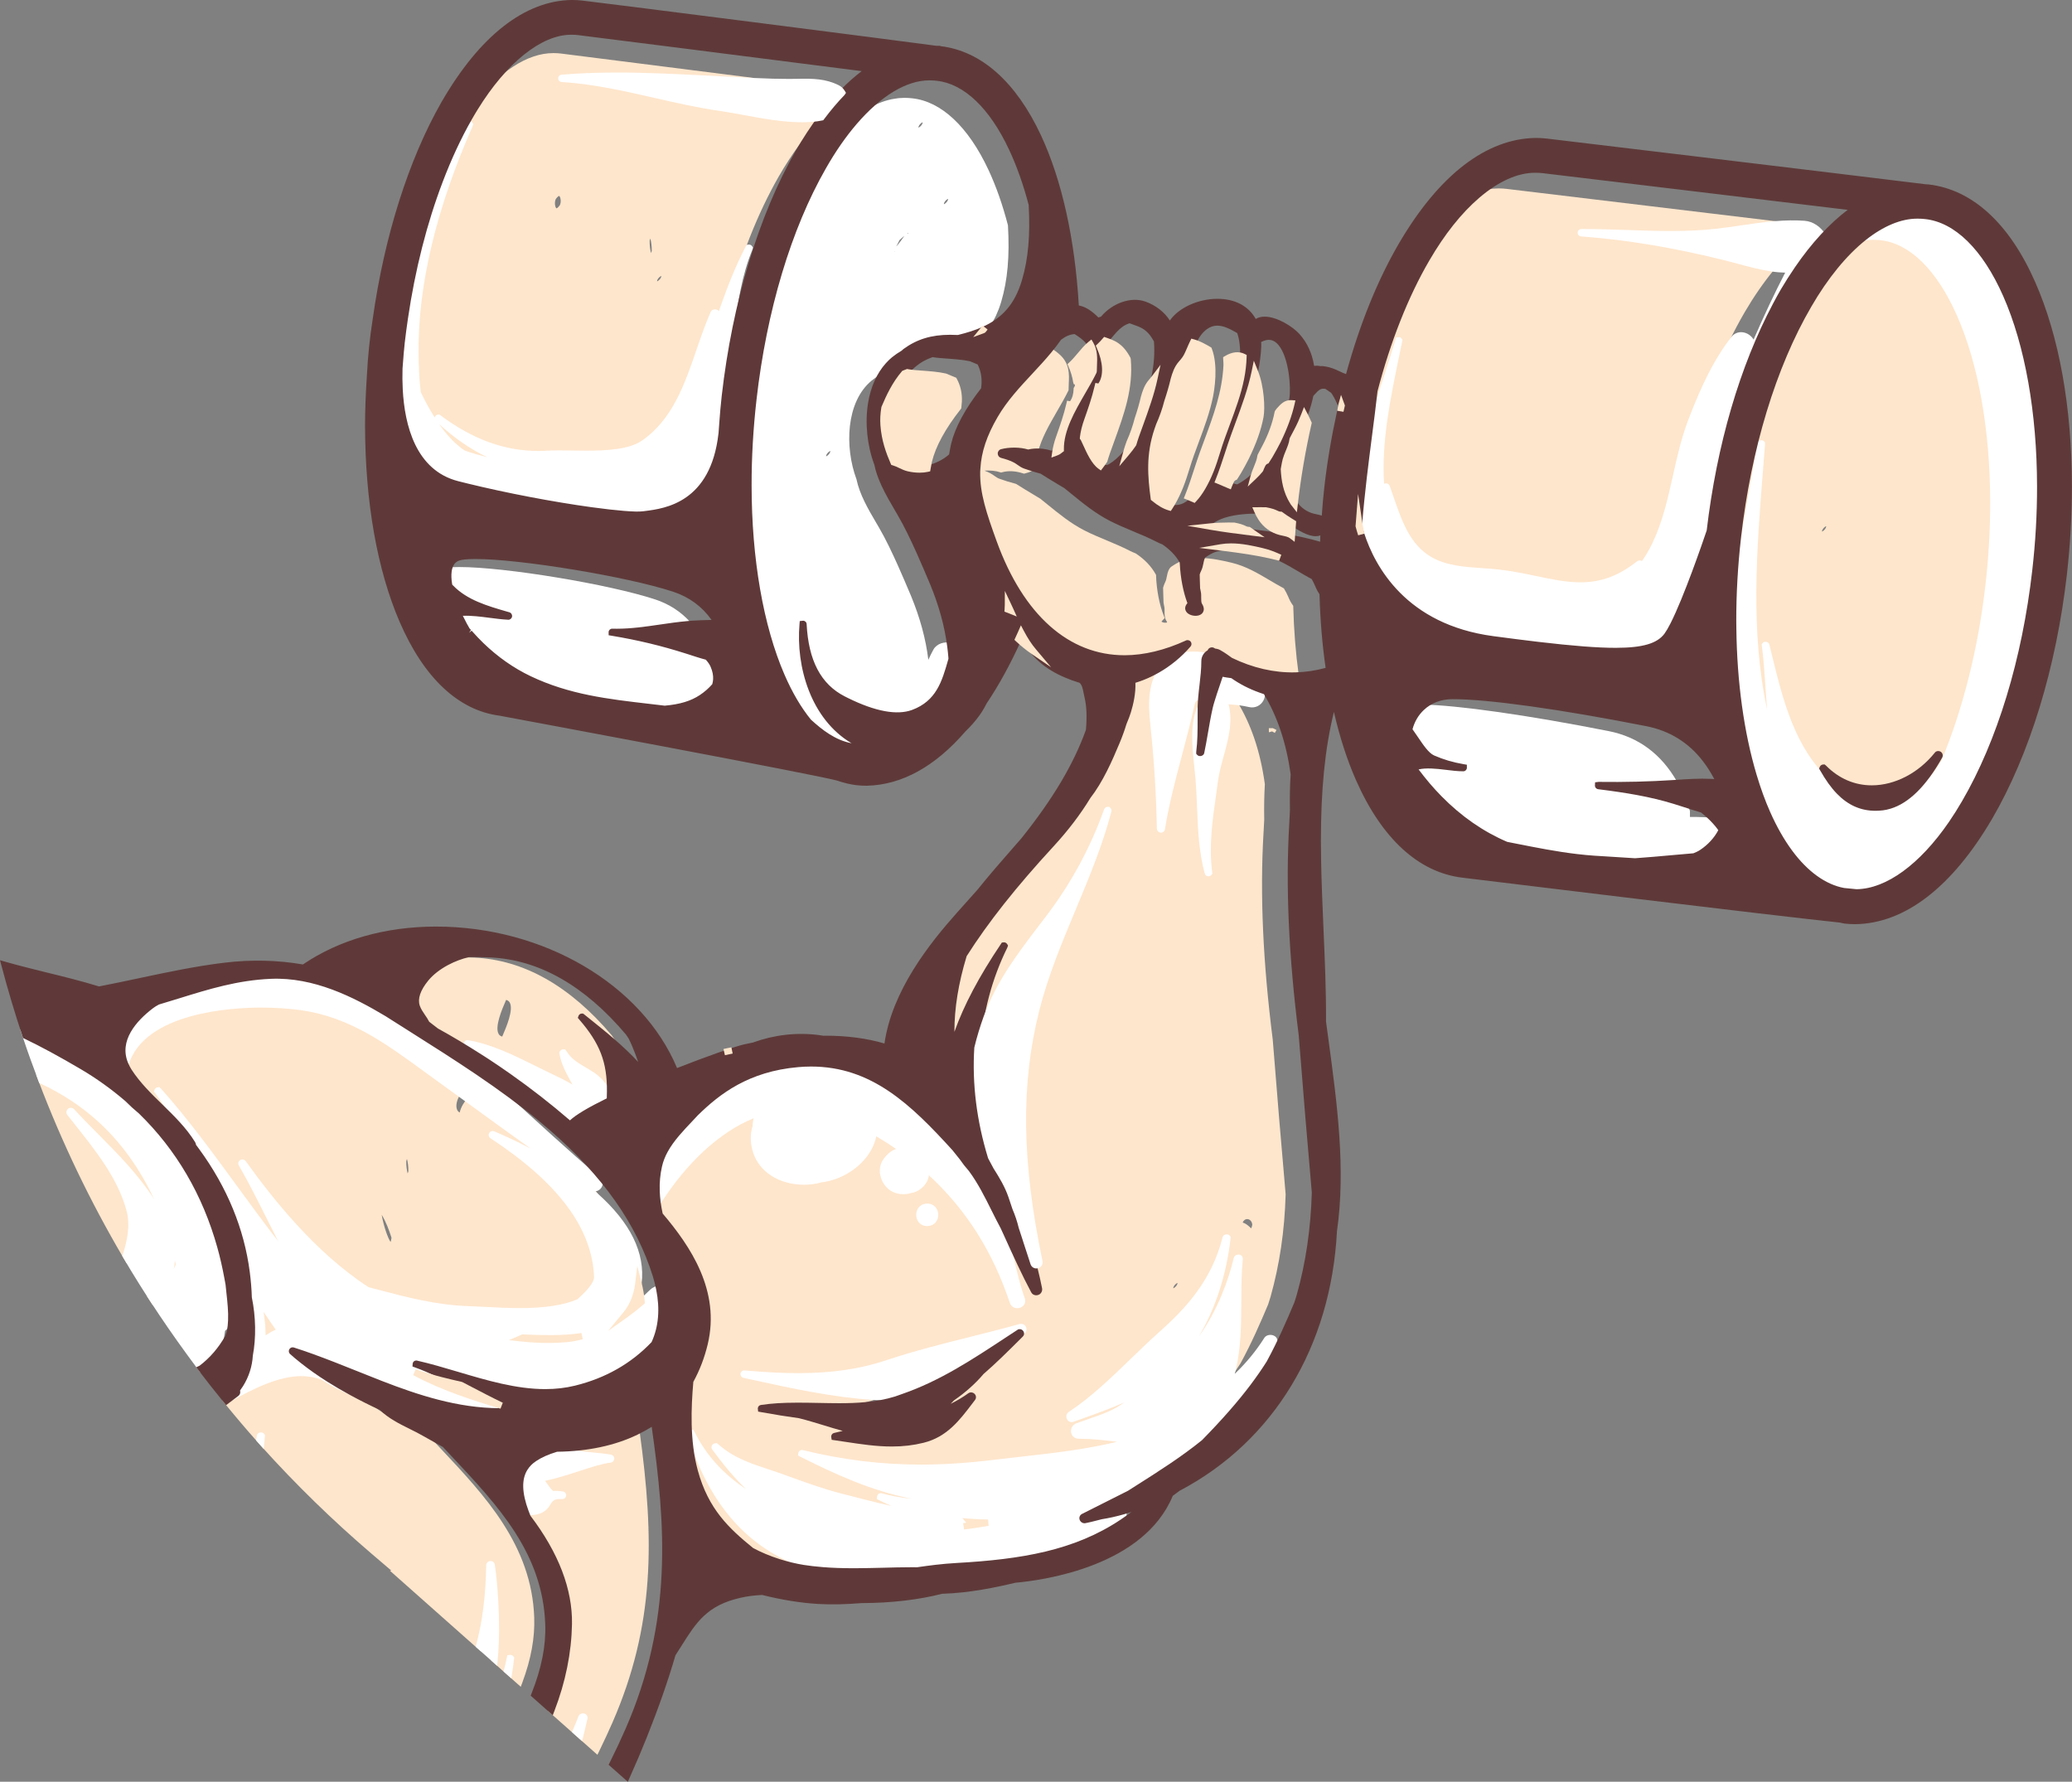 <svg version="1.1" id="图层_1" x="0px" y="0px" width="182.213px" height="156.678px" viewBox="0 0 182.213 156.678" enable-background="new 0 0 182.213 156.678" xml:space="preserve" xmlns="http://www.w3.org/2000/svg" xmlns:xlink="http://www.w3.org/1999/xlink" xmlns:xml="http://www.w3.org/XML/1998/namespace">
  <rect x="0" y="0" width="182.213" height="156.678" fill="#808080" stroke="none"/>
  <path fill="#FEE6CC" d="M17.173,100.456l-0.49,0.273c-0.002-0.006,0.002-0.021,0-0.029l0.468-0.281
	c-0.14-0.236-0.282-0.475-0.429-0.713c1.262,1.621,2.472,3.279,3.659,4.908c1.752,2.4,3.563,4.883,5.502,7.193l0.462-0.316
	c-0.817-1.447-1.577-2.967-2.312-4.438c-0.39-0.779-0.785-1.57-1.194-2.361c2.33,2.998,5.468,6.5,9.298,8.988l0.684,0.195
	c2.699,0.715,5.491,1.453,8.451,1.541c0.42,0.014,0.891,0.037,1.399,0.064c0.931,0.049,1.985,0.104,3.064,0.104
	c2.277-0.004,4.005-0.275,5.286-0.83l0.072-0.045c1.172-1.012,1.732-1.809,1.708-2.436c-0.152-3.988-2.595-7.705-7.449-11.314
	c2.059,1.004,4.663,2.488,6.805,4.389l1.976,1.754l-1.563-2.127c-0.313-0.428-0.611-0.814-0.916-1.188l-0.061-0.055
	c-3.262-2.186-6.495-4.535-9.622-6.811l-0.729-0.531l-0.168,0.215c-0.26,0.33-0.521,0.695-0.652,1.229
	c-0.109-0.064-0.187-0.156-0.233-0.273c-0.137-0.34-0.007-0.891,0.319-1.361l0.156-0.225l-0.7-0.51
	c-0.352-0.256-0.705-0.512-1.057-0.766c-0.433-0.311-0.861-0.623-1.288-0.934c-3.415-2.496-6.64-4.852-11.046-5.486
	c-1.084-0.154-2.39-0.24-3.675-0.238c-3.163,0.006-10.677,0.547-12.151,5.48l-0.028,0.096l0.041,0.094
	c0.104,0.246,0.213,0.451,0.34,0.646c0.778,1.201,1.802,2.199,2.791,3.166c0.999,0.973,2.029,1.979,2.771,3.172l-0.034,0.092
	l0.093,0.121c0.087,0.115,0.172,0.229,0.255,0.346l0.081,0.111l0.471-0.303c-0.086-0.15-0.173-0.301-0.262-0.449L17.173,100.456z
	 M33.567,106.827c0.38,0.615,0.646,1.34,0.862,2.016c-0.027,0.184-0.056,0.303-0.081,0.373
	C34.103,108.872,33.72,107.751,33.567,106.827z M35.728,102.112c0.021-0.08,0.042-0.146,0.061-0.199
	c0.071,0.256,0.131,0.672,0.123,1.084c-0.021,0.078-0.042,0.146-0.06,0.197C35.781,102.938,35.719,102.524,35.728,102.112z" class="color c1"/>
  <path fill="#FEE6CC" d="M56.192,125.466l-0.348,0.17c-1.927,0.936-4.247,1.426-6.896,1.457l-0.843,0.236l0.715,0.307
	c0.149,0.064,0.301,0.127,0.462,0.176c0.919,0.283,1.869,0.377,2.786,0.467c0.12,0.012,0.24,0.021,0.361,0.035
	c-0.515,0.141-1.07,0.32-1.644,0.508c-1.135,0.369-2.309,0.752-3.438,0.938l-0.54,0.09l0.432,0.428
	c0.039,0.039,0.076,0.076,0.115,0.117c0.058,0.063,0.144,0.186,0.245,0.326c0.273,0.387,0.485,0.674,0.694,0.824
	c-0.149,0.125-0.289,0.305-0.43,0.555c-0.098,0.162-0.221,0.285-0.381,0.383c-0.291,0.17-0.775,0.225-1.236,0.174l-0.451-0.047
	l0.158,0.422c0.061,0.166,0.125,0.332,0.193,0.498l0.036,0.063c2.416,3.174,3.615,6.275,3.562,9.221
	c-0.045,2.447-0.552,4.951-1.508,7.438l-0.07,0.182l2.573,2.281l0,0l1.798,1.596l0.163-0.334c0.45-0.93,0.814-1.711,1.142-2.461
	c3.761-8.59,3.708-16.188,2.404-25.662L56.192,125.466z" class="color c1"/>
  <path fill="#FEE6CC" d="M38.745,127.372l-0.774-0.824l-0.066-0.053c-0.233-0.131-0.469-0.26-0.703-0.387
	c-0.321-0.176-0.641-0.352-0.952-0.531c-0.404-0.238-0.838-0.453-1.256-0.66c-0.885-0.439-1.798-0.893-2.47-1.57l-0.082-0.059
	c-1.82-0.828-3.499-1.748-4.992-2.732l-0.111-0.043c-0.274-0.043-0.564-0.066-0.86-0.064c-2.083,0.002-4.36,1.117-6.345,2.227
	l-0.602,0.451l0.185,0.227c1.013,1.246,1.959,2.357,2.891,3.404l0.074,0.082l-0.001,0.002l0.083,0.094
	c0.064,0.068,0.127,0.143,0.19,0.213l0.049,0.053l0,0c3.005,3.338,6.257,6.506,9.67,9.424l1.734,1.48l-0.11,0.023l8.007,7.102
	l0.117-0.441c0.394-1.484,0.653-3.029,0.789-4.744c0.124,1.646,0.191,3.807,0.002,5.836l-0.013,0.143l2.598,2.305l0.143-0.385
	c0.765-2.057,1.104-3.926,1.041-5.715C46.75,135.89,42.678,131.56,38.745,127.372z" class="color c1"/>
  <path fill="#FEE6CC" d="M36.453,34.604l0.023,0.083c0.703,1.492,2.173,4.182,4.133,5.429l0.056,0.027
	c1.039,0.372,2.138,0.634,3.109,0.865c0.468,0.112,0.903,0.216,1.281,0.321l1.268,0.349h0.038c0.419-0.002,0.836-0.008,1.247-0.016
	l2.639-0.053l-3.111-0.6c-1.934-0.358-3.674-1.007-5.306-1.989c2.059,0.92,4.116,1.305,6.32,1.173
	c0.6-0.036,1.332-0.024,2.117-0.013c0.437,0.007,0.891,0.013,1.348,0.012c1.839-0.002,3.886-0.119,5.126-0.962
	c2.866-1.95,3.979-5.187,5.053-8.316c0.145-0.422,0.286-0.835,0.43-1.239c-0.078,0.418-0.149,0.844-0.215,1.263l0.542,0.133
	l0.367-1.083c0.334-0.994,0.669-1.991,1.028-3.003c1.154-4.358,2.678-8.211,4.528-11.45c1.128-1.956,2.339-3.624,3.6-4.958
	l0.547-0.578l-0.79,0.109c-0.398,0.055-0.836,0.083-1.301,0.084c-1.634,0.002-3.442-0.333-5.037-0.628
	c-0.728-0.135-1.413-0.262-2.047-0.352c-1.948-0.277-3.892-0.721-5.773-1.15C55.906,7.659,54.1,7.247,52.26,6.964
	c0.616-0.019,1.254-0.029,1.917-0.03c2.576-0.003,5.199,0.129,7.734,0.256l0.791,0.04c0.493,0.024,0.988,0.051,1.482,0.078
	c0.686,0.037,1.371,0.074,2.058,0.105l0.048-0.557c-4.472-0.569-16.942-2.15-16.977-2.15c-0.001,0-0.001,0-0.001,0
	c-0.2-0.023-0.396-0.035-0.589-0.035h-0.001h-0.088c-2.269,0.003-4.786,1.651-7.105,4.666c-0.179,0.29-0.356,0.587-0.529,0.894
	c-0.939,1.637-1.812,3.507-2.592,5.559l0.516,0.22c0.114-0.233,0.227-0.467,0.343-0.702c-2.042,5.643-3.056,10.894-3.02,15.655
	C36.259,32.46,36.323,33.583,36.453,34.604z M58.15,24.265c0.006,0.035,0.001,0.082-0.03,0.147
	c-0.074,0.161-0.234,0.285-0.331,0.332c-0.005-0.034-0.001-0.082,0.029-0.146C57.894,24.435,58.052,24.311,58.15,24.265z
	 M57.316,22.057c-0.021,0.081-0.044,0.146-0.063,0.201c-0.07-0.256-0.132-0.671-0.123-1.083c0.021-0.081,0.043-0.146,0.06-0.202
	C57.262,21.229,57.324,21.644,57.316,22.057z M49.279,17.425c0.063,0.232,0.03,0.522-0.076,0.66
	c-0.148,0.192-0.247,0.235-0.267,0.236c-0.012-0.005-0.067-0.056-0.106-0.199c-0.063-0.233-0.028-0.523,0.077-0.66
	c0.144-0.188,0.242-0.234,0.267-0.236C49.189,17.234,49.243,17.288,49.279,17.425z" class="color c1"/>
  <path fill="#FEE6CC" d="M8.853,98.073c-1.474-1.309-3.175-2.418-5.059-3.295l-0.627-0.293l0.246,0.645
	c2.026,5.326,4.518,10.518,7.407,15.43l0.318,0.543l0.192-0.6c0.396-1.24,0.746-2.713,0.333-4.225
	c-0.604-2.207-1.873-4.152-3.276-6.002c2.39,2.412,4.814,4.914,5.895,7.877c0.526,1.441,0.893,2.965,0.022,4.342l-0.03,0.064
	c-0.183,0.57-0.537,0.984-1.086,1.268l-0.274,0.141l0.52,0.803l0.229-0.117c0.656-0.342,1.132-0.84,1.455-1.527
	c0.066-0.139,0.165-0.32,0.274-0.525c0.208-0.389,0.467-0.869,0.627-1.281l0.03-0.078l-0.018-0.08
	C14.877,105.749,12.396,101.226,8.853,98.073z" class="color c1"/>
  <path fill="#FEE6CC" d="M113.731,53.359l-0.002-0.087l-0.051-0.071c-0.148-0.201-0.283-0.453-0.424-0.799
	c-0.09-0.21-0.197-0.402-0.311-0.595l-0.039-0.071l-0.07-0.038c-0.402-0.214-0.799-0.448-1.193-0.682
	c-1.025-0.606-2.084-1.234-3.33-1.532c-0.82-0.197-1.771-0.406-2.719-0.414l-0.229-0.002l-0.078,0.371
	c-0.037,0.181-0.072,0.351-0.146,0.489c-0.084,0.168-0.135,0.324-0.18,0.469l-0.012,0.042v0.045c0.004,0.224,0.01,0.448,0.018,0.672
	c0.006,0.199,0.012,0.398,0.021,0.647l0.023,0.121c0.02,0.1,0.043,0.199,0.057,0.299c0.012,0.084,0.01,0.192,0.01,0.305
	c0,0.291,0,0.619,0.15,0.854c0.074,0.112,0.078,0.167,0.082,0.169c-0.012,0.01-0.064,0.037-0.172,0.037
	c-0.189,0-0.33-0.08-0.346-0.1c0,0,0.008-0.05,0.107-0.137l0.182-0.182l-0.072-0.177c-0.385-0.965-0.629-2.181-0.691-3.425
	l-0.02-0.384l-0.361,0.137c-0.371,0.141-0.674,0.341-0.965,0.536l-0.102,0.113c-0.035,0.053-0.07,0.107-0.096,0.163
	c-0.086,0.19-0.125,0.382-0.162,0.568c-0.033,0.174-0.066,0.338-0.135,0.471c-0.086,0.168-0.137,0.327-0.178,0.462l-0.014,0.042
	v0.044c0.006,0.207,0.012,0.415,0.018,0.623c0.006,0.208,0.012,0.415,0.021,0.672l0.025,0.124c0.02,0.096,0.039,0.191,0.053,0.288
	c0.014,0.082,0.01,0.187,0.01,0.298c0,0.286-0.002,0.609,0.148,0.842c0.068,0.103,0.074,0.156,0.08,0.16
	c-0.014,0.009-0.064,0.033-0.164,0.033c-0.18,0-0.318-0.077-0.334-0.092c0,0,0.012-0.048,0.104-0.129l0.18-0.188l-0.068-0.173
	c-0.398-1.002-0.65-2.298-0.691-3.556l-0.002-0.069l-0.035-0.061c-0.412-0.723-0.945-1.282-1.727-1.81l-0.057-0.03
	c-0.17-0.064-0.34-0.141-0.527-0.237c-0.65-0.333-1.334-0.618-1.992-0.894c-0.66-0.276-1.344-0.56-1.984-0.889
	c-1.195-0.614-2.246-1.473-3.264-2.302l-0.592-0.477l-0.631-0.381c-0.49-0.295-0.983-0.59-1.464-0.899l-0.081-0.036
	c-0.511-0.133-0.976-0.277-1.424-0.44c-0.159-0.059-0.296-0.154-0.44-0.255c-0.114-0.08-0.228-0.159-0.355-0.227
	c-0.17-0.092-0.34-0.166-0.521-0.232c0.488-0.032,0.993,0.014,1.382,0.143l0.082,0.027l0.082-0.023
	c0.56-0.154,1.188-0.121,1.859,0.097l0.079,0.026l0.081-0.021c0.199-0.054,0.424-0.115,0.639-0.236l0.491-0.39l-0.526-0.169
	c-0.165-0.053-0.329-0.105-0.489-0.164c-0.164-0.061-0.305-0.159-0.455-0.263c-0.113-0.08-0.229-0.16-0.358-0.229
	c-0.191-0.104-0.385-0.185-0.582-0.255c0.513-0.038,1.048,0.016,1.465,0.153l0.082,0.027l0.08-0.022
	c0.16-0.044,0.332-0.071,0.542-0.086l0.204-0.015l0.048-0.199c0.296-1.223,1.009-2.453,1.694-3.642
	c0.355-0.612,0.689-1.191,0.973-1.773l0.029-0.057v-0.064c0-0.173,0.008-0.346,0.016-0.517c0.039-0.821,0.084-1.752-0.787-2.544
	c-0.23-0.209-0.492-0.402-0.82-0.606l-0.211-0.13l-0.154,0.19c-0.525,0.636-1.102,1.255-1.659,1.854
	c-1.105,1.188-2.249,2.418-3.104,3.883c-0.987,1.691-1.491,3.197-1.591,4.732l-0.016-0.004l-0.007,0.361c0,0.006,0,0.013,0,0.019
	l-0.003,0.053l0.004-0.001c-0.029,1.934,0.571,3.743,1.488,6.27c2.436,6.694,6.619,10.376,11.777,10.369
	c1.48-0.002,3.037-0.315,4.641-0.932c-0.17,0.158-0.35,0.314-0.535,0.467l-0.355,0.291l-0.361,0.244
	c-0.893,0.606-1.842,1.051-2.818,1.319l-0.227,0.062l0.021,0.234c0.092,0.894-0.143,1.912-0.354,2.607
	c-0.084,0.274-0.189,0.532-0.301,0.805l-0.086,0.215c-0.152,0.511-0.354,1.061-0.59,1.632c-0.652,1.566-1.439,3.353-2.52,4.744
	c-0.863,1.414-1.93,2.813-3.166,4.16c-3.362,3.652-5.823,6.762-7.742,9.789l-0.031,0.066c-0.941,3.082-1.28,5.859-1.036,8.488
	l0.146,1.574l0.405-1.529c0.545-2.049,1.526-4.264,2.984-6.721c-0.723,2.057-1.159,4.207-1.302,6.422l0.554,0.084
	c0.212-0.863,0.483-1.754,0.809-2.646c1.096-3.012,2.948-5.438,4.91-8.006l0.492-0.646c1.236-1.623,2.324-3.337,3.254-5.124
	c-0.518,1.353-1.074,2.686-1.621,3.999c-1.205,2.881-2.449,5.861-3.232,8.967c-1.65,6.551-1.565,13.414,0.313,22.25
	c-0.133-0.4-0.261-0.801-0.392-1.201l-0.068-0.213l-0.537,0.166c0.37,1.201,0.672,2.369,0.922,3.445
	c-0.765-1.447-1.482-3.027-2.242-4.695l-0.335-0.734c-0.143-0.26-0.279-0.523-0.413-0.787l-0.513,0.229
	c0.474,1.203,0.774,2.48,1.063,3.717c0.263,1.133,0.537,2.307,0.948,3.438c0.016,0.045,0.006,0.059,0,0.064
	c-0.018,0.025-0.071,0.057-0.131,0.057c-0.093,0-0.113-0.063-0.122-0.086c-0.077-0.236-0.161-0.467-0.245-0.697l-0.127-0.377
	l-0.179,0.025c-0.78-1.461-1.508-3.063-2.28-4.76l-0.327-0.715c-0.066-0.121-0.129-0.244-0.193-0.367l-0.031-0.057
	c-1.254-1.85-2.752-3.537-4.454-5.016l-0.691-0.602l0.235,0.883c0.039,0.146,0.063,0.279,0.077,0.416
	c0.052,0.539-0.451,1.064-0.935,1.197c-0.053,0.016-0.107,0.023-0.16,0.029l-0.057,0.014c-0.425,0.152-0.968,0.102-1.329-0.125
	c-0.341-0.213-0.603-0.604-0.685-1.023c-0.069-0.359-0.001-0.703,0.194-0.969c0.388-0.531,0.813-0.781,1.349-0.783l0.857-0.002
	l-0.693-0.504c-0.825-0.602-1.727-1.182-2.679-1.727l-0.38-0.219l-0.04,0.436c-0.025,0.27-0.09,0.555-0.194,0.846
	c-0.576,1.605-2.312,2.891-4.264,3.135c-0.443,0.125-0.91,0.188-1.389,0.188c-1.469,0.004-3.387-0.641-3.959-2.457
	c-0.222-0.701-0.234-1.365-0.036-1.975l0.015-0.078c0.009-0.365,0.075-0.721,0.207-1.086l0.232-0.613l-0.565,0.197
	c-3.12,1.094-6.177,3.723-8.662,7.426l0.235-0.748c0.467-1.496,0.95-3.041,1.585-4.498l0.764-1.75l-1.236,1.459
	c-0.607,0.717-1.342,1.701-1.626,2.953c-0.174,0.758-0.244,1.52-0.214,2.33l0.06,1.631l0.089-0.281
	c0.041,0.256,0.08,0.51,0.138,0.77l0.015,0.068l0.044,0.053c2.377,2.791,4.966,6.568,3.89,11.064
	c-0.275,1.15-0.68,2.201-1.237,3.213l-0.034,0.109c-0.204,2.309-0.34,5.311,0.406,8.045c0.973,3.572,2.863,5.332,5.094,7.137
	c0.749,0.41,1.584,0.764,2.521,1.057l0.063,0.014c0.033,0.008,0.066,0.014,0.102,0.021c0.673,0.107,1.403,0.188,2.236,0.236
	l2.01,0.121l-1.899-0.664c-4.277-1.496-7.313-4.561-9.239-9.338c1.561,2.121,3.827,3.824,6.657,4.99l0.25-0.498
	c-1.867-1.09-3.27-2.494-4.646-4.225c1.09,0.666,2.273,1.059,3.506,1.467c0.434,0.143,0.871,0.287,1.308,0.445l0.145,0.055
	c1.612,0.586,3.28,1.193,4.966,1.629l0.114,0.029c3.121,0.805,6.07,1.564,9.23,1.934l0.079-0.553
	c-1.326-0.223-2.603-0.566-3.816-1.025c1.763,0.232,3.646,0.195,5.659-0.109l-0.052-0.555c-4.712,0.203-8.813-1.305-12.609-3.104
	c2.846,0.566,5.655,0.842,8.533,0.838c2.029-0.002,4.129-0.141,6.422-0.42c0.821-0.102,1.632-0.191,2.433-0.281
	c3.384-0.381,6.577-0.74,9.833-1.68l1.266-0.365l-1.729-0.24c-1.412-0.195-2.875-0.398-4.395-0.404
	c-0.074,0-0.109-0.023-0.121-0.086c-0.01-0.047,0.004-0.146,0.107-0.188c0.375-0.143,0.748-0.271,1.115-0.396
	c1.43-0.488,2.777-0.949,3.904-2.096c0.611-0.621,1.32-1.086,2.068-1.576c0.719-0.473,1.461-0.959,2.107-1.598
	c2.035-2.006,3.604-4.674,4.58-7.779c-0.025,0.691-0.027,1.406-0.033,2.145c-0.01,2.02-0.021,4.107-0.482,5.992l-0.375,1.533
	l0.881-1.311c0.158-0.236,0.318-0.473,0.477-0.727c0.949-1.736,1.752-3.572,2.42-5.162l0.076-0.24
	c0.051-0.148,0.098-0.299,0.143-0.453c0.793-2.83,1.229-5.762,1.324-8.996c-0.385-4.359-0.766-8.934-1.135-13.605
	c-0.861-6.813-1.129-12.741-0.814-18.122l0.01-0.164c0.016-0.341,0.031-0.683,0.055-1.047c-0.021-1.101-0.002-2.136,0.055-3.132
	c-0.393-2.849-1.189-5.223-2.432-7.257l-0.055-0.092l-0.105-0.03c-0.17-0.051-0.338-0.112-0.527-0.181l-0.438-0.034l-0.402,0.007
	l0.141,0.386c0.506,1.497,0.096,2.988-0.336,4.566c-0.207,0.751-0.422,1.527-0.523,2.302c-0.051,0.378-0.105,0.759-0.16,1.141
	c-0.17,1.211-0.348,2.443-0.428,3.679c-0.066-0.83-0.104-1.665-0.133-2.486c-0.035-0.825-0.068-1.678-0.139-2.508
	c-0.027-0.344-0.064-0.707-0.105-1.082c-0.186-1.707-0.393-3.64,0.27-5.079l0.027-0.21c0.006-0.243,0.025-0.485,0.045-0.728
	l0.023-0.251l-0.248-0.048c-0.102-0.02-0.199-0.031-0.293-0.031c-0.727,0.001-0.883,0.708-0.934,0.939
	c-0.316,1.436-0.697,2.875-1.068,4.267c-0.406,1.542-0.826,3.121-1.164,4.726c-0.09-2.369-0.262-4.756-0.52-7.243
	c-0.195-1.851-0.27-3.631,0.939-5.046l0.244-0.284l0.4-0.197c0.684-0.332,1.727-0.414,2.695-0.224l0.184,0.037l0.105-0.154
	c0.063-0.093,0.154-0.164,0.27-0.207l0.123-0.047l0.086,0.007c0.098,0.001,0.188,0.024,0.264,0.067
	c0.355,0.198,0.676,0.426,1.014,0.669c1.855,0.904,3.748,1.361,5.617,1.358c0.088,0,0.18-0.002,0.27-0.004l0.314-0.008l-0.043-0.31
	C113.944,57.42,113.782,55.399,113.731,53.359z M109.28,107.503c0.088-0.191,0.225-0.301,0.395-0.301
	c0.211,0,0.436,0.18,0.451,0.512c-0.037,0.152-0.068,0.246-0.094,0.303c-0.033-0.029-0.074-0.066-0.109-0.098
	C109.763,107.772,109.556,107.585,109.28,107.503z M81.129,106.829c0-0.045,0.011-0.432,0.408-0.432c0.398,0,0.41,0.387,0.41,0.43
	c0,0.045-0.01,0.432-0.409,0.434C81.143,107.259,81.129,106.872,81.129,106.829z M83.551,122.698l-0.045,0.039
	c-0.512,0.543-1.002,0.996-1.503,1.391l-1.334,1.055l1.605-0.57c0.932-0.332,1.763-0.721,2.521-1.184
	c-1.002,1.303-2.017,2.479-3.715,2.9c-0.838,0.207-1.701,0.311-2.639,0.313c-1.245,0.002-2.471-0.172-3.758-0.365
	c0.243-0.051,0.501-0.105,0.778-0.156l1.408-0.27l-1.405-0.279l-0.241-0.043c-1.577-0.021-3.074-0.48-4.659-0.963
	c-0.696-0.215-1.418-0.438-2.174-0.621c-0.467-0.063-0.956-0.137-1.47-0.219c0.888-0.037,1.984-0.021,3.035,0
	c0.61,0.012,1.221,0.023,1.828,0.023c1.492-0.002,3.246-0.076,4.94-0.6c0.035-0.012,0.07-0.023,0.104-0.037l1.492-0.477
	l-1.489-0.094c-2.784-0.176-5.584-0.697-8.327-1.275c0.619,0.023,1.198,0.035,1.764,0.035c2.991-0.004,5.49-0.375,7.861-1.164
	c2.471-0.824,4.978-1.451,7.4-2.061l0.855-0.215l-0.001,0.002l0.992-0.254c0.635-0.162,1.272-0.328,1.902-0.5l-0.16,0.1l0.246,0.109
	c-1.107,1.104-2.158,2.146-3.274,3.117C85.382,121.267,84.528,122.026,83.551,122.698z M99.815,119.909
	c0.803-0.775,1.635-1.58,2.463-2.314c1.904-1.697,3.783-3.635,4.979-6.32c-0.664,3.02-1.887,5.721-3.543,7.764
	c-2.354,2.902-5.213,3.932-8.525,5.119l-0.42,0.154C96.569,123.046,98.22,121.454,99.815,119.909z M103.546,112.812
	c0.006,0.035,0,0.082-0.029,0.146c-0.074,0.162-0.234,0.287-0.332,0.332c-0.006-0.033,0-0.082,0.029-0.145
	C103.288,112.983,103.448,112.858,103.546,112.812z" class="color c1"/>
  <path fill="#FEE6CC" d="M36.905,89.556c0.138,0.203,0.268,0.393,0.364,0.596l0.027,0.063l0.056,0.043
	c0.271,0.203,0.544,0.408,0.851,0.65c1.252,0.691,2.552,1.467,3.864,2.309l0.276,0.178l0.133-0.299
	c0.001-0.002,0.002-0.004,0.002-0.006c0.045,0.063,0.097,0.174,0.097,0.301v0.15l0.126,0.082c0.618,0.406,1.226,0.822,1.831,1.248
	l2.24,1.578l-1.873-1.998c-0.668-0.713-1.398-1.434-2.27-2.049c1.433,0.455,2.857,1.16,4.245,1.85
	c0.541,0.27,1.072,0.533,1.592,0.775c0.957,0.447,1.739,0.887,2.393,1.344l0.776,0.545l-0.354-0.877
	c-0.181-0.451-0.416-0.883-0.643-1.299c-0.218-0.4-0.429-0.789-0.595-1.188c0.371,0.32,0.792,0.568,1.203,0.811
	c0.242,0.145,0.487,0.287,0.721,0.447c0.53,0.359,0.94,0.918,1.301,1.41l0.649,0.904l0.019-1.135
	c0.019-2.012-0.367-3.535-1.354-5.092c0.333,0.271,0.682,0.563,1.033,0.867l1.483,1.281l-1.063-1.645
	c-0.069-0.109-0.14-0.217-0.23-0.346c-3.67-4.344-7.741-6.646-12.102-6.844c-0.525-0.023-1.089-0.033-1.778-0.033l-0.151,0.008
	c-0.19,0.041-0.381,0.092-0.624,0.172c-0.79,0.42-1.454,0.941-1.922,1.512c-0.827,1.016-1.112,1.934-0.844,2.734
	C36.506,88.97,36.709,89.269,36.905,89.556z M44.452,88.058c0.021-0.047,0.039-0.092,0.058-0.133
	c0.183,0.051,0.261,0.146,0.307,0.221c0.377,0.621-0.305,2.199-0.595,2.873c-0.021,0.049-0.04,0.094-0.058,0.135
	c-0.184-0.051-0.262-0.146-0.307-0.221C43.478,90.312,44.16,88.731,44.452,88.058z" class="color c1"/>
  <path fill="#FEE6CC" d="M155.979,23.76l0.313-0.378l-0.486-0.075c-0.973-0.149-1.949-0.413-2.893-0.667
	c-0.391-0.105-0.773-0.208-1.145-0.301c-2.604-0.646-5.08-1.148-7.477-1.515c0.898,0.028,1.811,0.049,2.713,0.048
	c1.492-0.002,2.793-0.068,3.973-0.199c0.756-0.085,1.506-0.195,2.229-0.302c0.994-0.146,1.934-0.284,2.902-0.364l2.736-0.227
	l-2.725-0.33c-8.256-0.998-18.436-2.218-22.178-2.667c-0.914-0.109-1.441-0.172-1.471-0.176c-0.221-0.025-0.436-0.038-0.645-0.038
	c0,0,0,0-0.002,0h-0.078c-0.613,0.001-1.264,0.117-1.932,0.344l-0.094,0.053c-1.621,1.394-3.145,3.306-4.52,5.682
	c-1.865,3.198-3.459,7.216-4.611,11.656c-0.154,1.34-0.328,2.692-0.502,4.045l0.551,0.109c0.355-1.313,0.77-2.631,1.186-3.924
	c-0.904,4.902-1.324,9.851,1.021,14.45l0.52-0.212c-0.314-0.975-0.516-2.038-0.691-3.092c0.609,1.495,1.434,2.926,2.904,3.779
	c1.434,0.834,3.102,0.948,4.715,1.057c0.488,0.034,0.975,0.066,1.449,0.12c1.146,0.128,2.209,0.351,3.236,0.566
	c1.387,0.29,2.693,0.563,4.008,0.562c1.455-0.002,2.771-0.355,4.053-1.1c-1.66,1.464-3.861,2.436-6.559,2.895l0.039,0.556
	l0.166,0.003c0.107,0.002,0.215,0.004,0.322,0.008l0.145,0.006h0.014c0.625-0.033,1.238-0.061,1.834-0.071l0.1-0.02
	c3.15-1.252,5.41-3.287,6.721-6.048c0.93-1.949,1.395-4.038,1.846-6.058c0.354-1.598,0.727-3.25,1.316-4.807
	c0.621-1.625,1.15-2.845,1.73-3.983c0.816-2.086,1.732-4.007,2.727-5.709C154.229,26.087,155.085,24.851,155.979,23.76z" class="color c1"/>
  <path fill="#FEE6CC" d="M172.612,27.529c-1.854-4.204-4.416-6.678-7.201-6.966c-0.219-0.024-0.436-0.037-0.645-0.037l0,0h-0.068
	c-0.24,0-0.512,0.023-0.818,0.069l-0.074,0.011l-0.061,0.047c-1.748,1.386-3.457,3.471-4.939,6.03
	c-3.145,5.386-5.365,12.675-6.254,20.524c-0.287,2.518-0.432,5.027-0.428,7.458c0,0.144,0.002,0.285,0.006,0.428l0.002,0.209
	l0.561,0.013c0.223-3.89,0.922-7.834,1.602-11.65c-0.494,6.564-0.807,13.28,0.766,19.757c0.262,1.079,0.564,2.125,0.896,3.109
	l0.541-0.145c-0.404-1.976-0.545-4.061-0.686-6.078c-0.016-0.209-0.029-0.417-0.043-0.623c0.891,3.39,2.107,6.896,4.801,9.344
	c0.314,0.284,0.652,0.552,1.012,0.796l2.295,1.57l-1.936-1.995c-0.219-0.225-0.432-0.48-0.645-0.77
	c0.996,0.651,2.121,0.989,3.316,0.987c1.709-0.002,3.441-0.703,4.857-1.923c-1.078,1.562-2.207,2.527-3.369,2.878l0.123,0.543
	c0.389-0.058,0.742-0.152,1.078-0.289c1.531-0.623,2.813-1.824,3.932-3.707c1.932-4.607,3.291-10.021,3.932-15.656
	c0.281-2.467,0.42-4.928,0.416-7.311C175.573,37.747,174.522,31.842,172.612,27.529z M160.591,46.269
	c0.006,0.034,0,0.082-0.029,0.147c-0.074,0.162-0.234,0.286-0.332,0.332c-0.006-0.035-0.002-0.082,0.029-0.146
	C160.333,46.439,160.495,46.314,160.591,46.269z" class="color c1"/>
  <path fill="#FFFFFF" d="M176.675,25.809c-1.895-4.287-4.502-6.809-7.344-7.103c-0.223-0.024-0.441-0.038-0.654-0.037h-0.002h-0.086
	c-1.531,0.002-3.207,0.688-4.844,1.985l-0.82,0.65l1.037-0.155c0.283-0.042,0.521-0.063,0.736-0.063l0.064,0.001
	c0.193,0,0.391,0.011,0.588,0.033c2.582,0.267,4.979,2.623,6.75,6.636c1.879,4.244,2.914,10.069,2.918,16.402
	c0.006,2.362-0.133,4.8-0.412,7.246c-0.635,5.583-1.98,10.944-3.873,15.469c-1.051,1.764-2.209,2.856-3.645,3.44
	c-0.295,0.12-0.605,0.202-0.988,0.263c-0.221,0.066-0.408,0.107-0.586,0.128c-1.424,0.17-2.561-0.254-3.574-1.301l-0.043-0.036
	c-0.338-0.23-0.654-0.482-0.949-0.748c-3.129-2.846-4.162-7.075-5.16-11.165l-0.191-0.78c-0.059-0.242-0.418-0.325-0.582-0.139
	l-0.094,0.13l0.016,0.125c0.146,1.08,0.229,2.283,0.314,3.557c0.045,0.675,0.092,1.358,0.148,2.042
	c-1.48-6.885-0.914-14.062-0.363-21.01c0.061-0.774,0.123-1.547,0.182-2.317l-0.006-0.164l-0.084-0.089
	c-0.18-0.191-0.559-0.088-0.598,0.171c-0.236,1.479-0.51,3.018-0.773,4.506c-0.689,3.857-1.4,7.846-1.625,11.816
	c0.055,4.745,0.678,9.235,1.809,13.011l0.061,0.144c0.037,0.092,0.072,0.183,0.109,0.275c0.146,0.338,0.291,0.683,0.439,1.032
	c0.76,1.792,1.543,3.646,2.59,5.359c1.451,1.969,3.152,3.184,4.941,3.517c0.33,0.035,0.615,0.064,0.846,0.087l0.311,0.027l0,0
	c2.791-0.004,5.934-2.248,8.615-6.157c0.402-0.585,0.795-1.209,1.168-1.853c3.143-5.381,5.361-12.669,6.256-20.521
	c0.285-2.519,0.43-5.028,0.426-7.457C179.692,36.228,178.62,30.206,176.675,25.809z" class="color c2"/>
  <path fill="#FFFFFF" d="M65.968,35.081c-0.295,2.592-0.44,5.157-0.434,7.621c0.002,6.501,1.043,12.481,2.934,16.838
	c0.699,1.614,1.508,2.99,2.433,4.121c1.327,1.218,2.839,2.344,4.89,2.341c0.159,0,0.323-0.007,0.488-0.021l1.236-0.107l-1.162-0.433
	c-3.082-1.148-4.755-4.062-5.314-7.082c0.595,1.543,1.583,2.657,2.978,3.373c0.102,0.052,0.208,0.105,0.314,0.158
	c2.543,1.253,4.597,1.613,6.075,1.064c2.402-0.89,2.961-2.846,3.502-4.738l0.061-0.212L83.96,57.79
	c-0.026-0.335-0.063-0.667-0.104-0.997l-0.023-0.173l-0.166-0.056c-0.582-0.199-1.289,0.039-1.575,0.544
	c-0.168,0.302-0.314,0.609-0.453,0.912c-0.226-1.845-0.73-3.698-1.533-5.64c-0.377-0.906-0.771-1.801-1.165-2.698
	c-0.466-1.03-1.017-2.222-1.661-3.324l-0.222-0.378c-0.716-1.22-1.456-2.482-1.74-3.84c-1.047-2.812-0.932-6.808,1.341-8.676
	c0.231-0.188,0.489-0.366,0.827-0.569c0.027-0.023,0.054-0.048,0.08-0.074c0.019-0.018,0.037-0.038,0.061-0.055
	c0.182-0.133,0.373-0.255,0.623-0.397l0.076-0.059c0.17-0.188,0.32-0.332,0.468-0.454c0.235-0.191,0.499-0.373,0.843-0.581
	c0.029-0.023,0.056-0.049,0.083-0.076c0.019-0.019,0.037-0.038,0.063-0.055c1.08-0.789,2.242-1.142,3.77-1.144
	c0.231,0,0.462,0.007,0.694,0.02l0.041,0.002l0.041-0.01c0.896-0.218,1.606-0.448,2.233-0.722l0.066-0.034l0.042-0.05
	c0.064-0.075,0.126-0.15,0.189-0.231l0.113-0.156c0.072-0.102,0.141-0.208,0.209-0.316c0.038-0.061,0.075-0.122,0.111-0.184
	c0.065-0.111,0.126-0.228,0.186-0.347l0.1-0.198c0.061-0.131,0.118-0.269,0.174-0.408l0.078-0.188
	c0.078-0.208,0.152-0.423,0.219-0.65c0.558-1.88,0.748-3.996,0.591-6.714c-0.472-1.814-1.05-3.457-1.717-4.881
	c-1.77-3.791-4.154-6.024-6.711-6.289C80.005,8.62,79.8,8.606,79.6,8.606h-0.001l-0.07-0.001c-0.149,0-0.302,0.009-0.455,0.022
	l-0.156,0.018c-0.131,0.016-0.263,0.037-0.445,0.071l-0.109,0.021c-0.18,0.04-0.357,0.086-0.551,0.147
	c-0.175,0.057-0.352,0.123-0.531,0.197l-0.165,0.071c-0.132,0.059-0.264,0.122-0.43,0.205l-0.135,0.07
	c-0.181,0.096-0.36,0.199-0.575,0.333c-0.171,0.107-0.343,0.224-0.513,0.346l-0.175,0.128c-0.11,0.083-0.221,0.167-0.37,0.293
	c-0.986,1.145-1.921,2.49-2.778,3.999C69.052,19.916,66.859,27.215,65.968,35.081z M72.654,40.132
	c-0.006-0.034-0.001-0.082,0.028-0.147c0.075-0.161,0.235-0.285,0.332-0.332c0.006,0.034,0,0.082-0.028,0.146
	C72.912,39.961,72.75,40.085,72.654,40.132z M78.667,22.064l0.026,0.072C78.669,22.135,78.661,22.112,78.667,22.064z M79.878,20.553
	h-0.102c0.045-0.026,0.08-0.04,0.102-0.039V20.553z M78.813,21.681c0.07-0.15,0.167-0.337,0.3-0.579
	c0.166-0.156,0.301-0.275,0.411-0.365C79.356,21.01,79.042,21.427,78.813,21.681z M80.774,11.226
	c-0.019-0.121,0.107-0.315,0.282-0.434c0.03-0.021,0.057-0.035,0.078-0.045c0.003,0.023,0.002,0.051-0.008,0.085
	c-0.014,0.057-0.047,0.121-0.097,0.184C80.945,11.122,80.843,11.192,80.774,11.226z M83.01,17.963c-0.005-0.034,0-0.082,0.029-0.146
	c0.073-0.162,0.234-0.286,0.332-0.332c0.005,0.034,0,0.082-0.029,0.146C83.268,17.793,83.106,17.917,83.01,17.963z" class="color c2"/>
  <path fill="#FFFFFF" d="M43.146,137.271c-0.214,0.002-0.384,0.164-0.388,0.373c-0.045,2.678-0.325,4.902-0.881,7.002l-0.044,0.166
	l1.886,1.672l0.051-0.551c0.319-3.412-0.078-7.188-0.259-8.354C43.481,137.397,43.333,137.271,43.146,137.271z" class="color c2"/>
  <path fill="#FFFFFF" d="M53.727,127.915c-0.535-0.09-1.077-0.143-1.603-0.193c-0.931-0.092-1.811-0.18-2.677-0.443
	c-0.14-0.043-0.272-0.098-0.403-0.154l-0.096-0.041l-0.098,0.029c-0.829,0.25-1.466,0.533-2.008,0.893
	c-0.395,0.262-0.713,0.584-0.945,0.959c-0.607,0.986-0.59,2.316,0.056,4.066l0.06,0.164l0.173,0.018
	c0.136,0.016,0.274,0.023,0.416,0.023c0.465,0,0.856-0.092,1.166-0.273c0.242-0.143,0.437-0.336,0.583-0.584
	c0.288-0.51,0.481-0.557,0.925-0.559l0.177,0.002c0.173,0,0.316-0.131,0.332-0.307c0.015-0.174-0.101-0.324-0.268-0.355
	c-0.218-0.041-0.427-0.059-0.654-0.059c-0.085,0-0.171,0.004-0.208,0.014c-0.128-0.059-0.444-0.504-0.596-0.717
	c-0.044-0.064-0.088-0.125-0.127-0.178c1.023-0.213,2.082-0.559,3.031-0.867c1.033-0.336,2.009-0.652,2.731-0.734
	c0.181-0.02,0.319-0.174,0.325-0.355C54.021,128.087,53.899,127.942,53.727,127.915z" class="color c2"/>
  <path fill="#FFFFFF" d="M47.126,93.751c-1.93-0.957-3.926-1.947-6.019-2.289c-0.154,0-0.29,0.109-0.323,0.26l-0.027,0.26
	l0.204,0.094c1.464,0.68,2.56,1.729,3.526,2.758l0.044,0.037c1.899,1.34,3.725,2.77,5.424,4.248l0.22,0.191l0.184-0.227
	c0.135-0.166,0.463-0.463,1.26-0.938c0.56-0.336,1.28-0.717,2.139-1.131l0.153-0.074l0.018-0.664l-0.02-0.123l-0.189-0.262
	c-0.387-0.529-0.828-1.129-1.437-1.545c-0.246-0.166-0.499-0.316-0.752-0.467c-0.675-0.396-1.313-0.773-1.711-1.439l-0.126-0.164
	h-0.159c-0.097,0-0.192,0.045-0.255,0.119l-0.098,0.146l0.021,0.127c0.137,0.861,0.545,1.611,0.941,2.338
	c0.065,0.121,0.133,0.244,0.198,0.369c-0.486-0.289-1.028-0.57-1.638-0.855C48.188,94.278,47.663,94.019,47.126,93.751z" class="color c2"/>
  <path fill="#FFFFFF" d="M20.548,116.302l0.065-0.074l0.004-0.1c0.035-0.82-0.053-1.635-0.139-2.424l-0.087-0.811
	c-0.019-0.119-0.041-0.236-0.062-0.355l-0.047-0.25l0.014-0.104l-0.057-0.033c-0.103-0.328-0.242-0.633-0.417-0.91
	c-0.019-0.561-0.074-1.121-0.168-1.691c-1.319-4.725-3.688-8.771-7.057-12.047c-0.439-0.363-0.823-0.715-1.192-1.088
	c-1.276-1.096-2.632-2.066-4.027-2.889c-1.904-1.117-3.491-1.977-4.998-2.703l-0.6-0.289l0.21,0.629
	c0.428,1.281,0.893,2.578,1.421,3.965l0.04,0.107l0.103,0.047c1.86,0.867,3.471,1.916,4.923,3.207
	c2.091,1.859,3.798,4.221,5.074,6.963c-1.327-2.098-3.179-3.971-4.99-5.797c-0.727-0.734-1.414-1.428-2.053-2.123
	c-0.18-0.191-0.515-0.137-0.629,0.098c-0.067,0.139-0.05,0.299,0.046,0.42c0.216,0.275,0.436,0.553,0.658,0.832
	c1.853,2.332,3.771,4.742,4.535,7.543c0.376,1.371,0.046,2.744-0.324,3.906l-0.039,0.119l0.156,0.264
	c0.192,0.326,0.384,0.654,0.581,0.98c0.5,0.824,1.034,1.676,1.586,2.531l0.139,0.215l0.002-0.002l0.076,0.117
	c0.986,1.514,2.029,3.021,3.096,4.484l0.128,0.176c0.253,0.348,0.503,0.689,0.76,1.031l0.328,0.439l0.21-0.105l0.049-0.031
	c0.499-0.369,0.96-0.801,1.372-1.279l0.047-0.08c0.229-0.588,0.387-1.26,0.508-2.164C20.08,116.788,20.333,116.544,20.548,116.302z
	 M15.461,111.192c-0.049,0.121-0.116,0.254-0.179,0.383c0.054-0.24,0.083-0.479,0.094-0.723
	C15.403,110.968,15.437,111.077,15.461,111.192z" class="color c2"/>
  <path fill="#FFFFFF" d="M58.206,113.024l-0.257,0.029c-0.3,0.035-0.576,0.168-0.795,0.381c-0.286,0.279-0.596,0.564-0.917,0.844
	c-0.07,0.061-0.141,0.121-0.212,0.18c0.143-0.352,0.254-0.729,0.332-1.131c0.028-0.146,0.046-0.291,0.067-0.457
	c0.331-2.684-0.978-5.354-3.89-7.938c-0.065-0.059-0.134-0.113-0.201-0.17c0.273-0.014,0.53-0.201,0.631-0.477
	c0.097-0.26,0.029-0.533-0.179-0.709c-2.851-2.453-5.662-5.031-8.38-7.523c-0.745-0.686-1.491-1.367-2.271-2.074
	c-1.914-1.297-3.869-2.531-5.76-3.727c-0.726-0.459-1.445-0.914-2.162-1.371c-2.927-1.752-6.489-3.541-10.403-3.371
	c-3.012,0.127-5.669,0.951-8.24,1.746c-0.588,0.186-1.179,0.367-1.775,0.543l-0.052,0.021c-0.252,0.135-0.441,0.25-0.612,0.379
	c-2.336,1.775-3.155,3.682-2.368,5.512l0.305,0.711l0.223-0.74c1.404-4.697,9.243-5.074,11.613-5.078
	c1.26-0.002,2.535,0.082,3.593,0.232c4.268,0.613,7.439,2.932,10.796,5.383c0.426,0.313,0.855,0.625,1.29,0.938
	c0.352,0.254,0.703,0.508,1.053,0.762l2.009,1.457c1.645,1.197,3.32,2.414,5.014,3.619c-1.244-0.652-2.369-1.162-3.197-1.51
	l-0.082-0.027H43.32c-0.152,0-0.291,0.102-0.335,0.248c-0.042,0.145,0.016,0.299,0.145,0.385c5.968,3.924,8.948,7.916,9.112,12.207
	c0.01,0.246-0.171,0.826-1.48,1.965c-1.205,0.512-2.849,0.762-5.023,0.766c-1.064,0-2.11-0.055-3.035-0.104
	c-0.511-0.025-0.986-0.051-1.409-0.064c-2.898-0.086-5.534-0.783-8.326-1.523l-0.558-0.146c-4.758-3.104-8.444-7.813-10.805-11.088
	c-0.146-0.201-0.485-0.184-0.606,0.025c-0.063,0.109-0.062,0.242,0.002,0.355c0.904,1.566,1.731,3.223,2.531,4.824
	c0.304,0.605,0.611,1.223,0.927,1.838c-1.247-1.604-2.447-3.248-3.621-4.857c-2.103-2.881-4.277-5.863-6.692-8.572l-0.114-0.109
	h-0.131c-0.122,0-0.237,0.07-0.292,0.18l-0.075,0.191l0.101,0.139c1.121,1.539,2.139,3.08,3.028,4.584l0.119,0.203
	c0.087,0.146,0.173,0.293,0.275,0.467c2.41,3.293,3.875,6.852,4.354,10.574c0.097,0.744,0.152,1.451,0.18,2.205
	c0.344,1.686,0.377,3.447,0.087,4.998c-0.05,0.867-0.32,1.711-0.775,2.439c-0.129,0.203-0.251,0.375-0.377,0.527l-0.305,0.365
	l0.142,0.025l-0.23,0.174l0.307,0.467c1.89-1.055,4.087-2.133,6.04-2.135c0.265-0.002,0.525,0.018,0.771,0.059l0.104,0.014
	c0.045,0.006,0.089,0.012,0.134,0.021c0.227,0.049,0.463,0.113,0.764,0.211c0.776,0.492,1.617,0.939,2.497,1.332l0.25-0.5
	c-0.669-0.365-1.305-0.738-1.886-1.105c-0.838-0.529-1.612-1.074-2.301-1.621c-0.013-0.01-0.023-0.018-0.036-0.027
	c0.189,0.066,0.381,0.135,0.58,0.205c1.28,0.463,2.573,0.98,3.822,1.48c0.74,0.297,1.48,0.594,2.223,0.881
	c3.262,1.266,6.808,2.434,10.615,2.428c0.131,0,0.263,0,0.395-0.004c0.24-0.006,0.482-0.016,0.726-0.027l1.189-0.059l-1.092-0.477
	c-0.34-0.148-0.679-0.305-1.059-0.482c-1.264-0.373-2.732-0.828-4.205-1.391c0.169,0.039,0.337,0.078,0.505,0.115l2.088,0.463
	l-1.898-0.984c-0.344-0.178-0.676-0.348-0.997-0.51c0.148,0.045,0.297,0.09,0.447,0.133c2.561,0.762,5.21,1.549,7.856,1.545
	c0.967-0.002,1.859-0.105,2.729-0.316c2.799-0.686,5.168-2.039,7.046-4.027l0.05-0.074c0.685-1.461,0.839-3.146,0.462-5.012
	L58.206,113.024z" class="color c2"/>
  <path fill="#FFFFFF" d="M65.376,121.161l0.846,0.186c3.445,0.752,7.008,1.529,10.572,1.756c0.563,0.035,1.118,0.057,1.654,0.063
	h0.109c0.288,0,0.589-0.016,0.919-0.047l0.066-0.016c3.339-1.156,6.133-2.994,9.094-4.939c0.351-0.23,0.704-0.463,1.058-0.693
	l0.04,0.018l0.31-0.191c0.183-0.111,0.268-0.326,0.209-0.537c-0.073-0.252-0.333-0.4-0.585-0.33
	c-0.816,0.227-1.626,0.438-2.435,0.645l-1.842,0.467c-2.435,0.609-4.952,1.24-7.443,2.07c-2.313,0.77-4.753,1.131-7.683,1.137
	c-1.383,0.002-2.86-0.072-4.82-0.242c-0.168,0-0.309,0.129-0.328,0.299C65.1,120.97,65.21,121.124,65.376,121.161z" class="color c2"/>
  <path fill="#FFFFFF" d="M57.542,105.774l0.102,0.766l0.416-0.65c2.34-3.678,5.238-6.334,8.208-7.553
	c-0.051,0.234-0.082,0.475-0.091,0.719c-0.222,0.711-0.206,1.477,0.046,2.273c0.547,1.734,2.312,2.854,4.498,2.852
	c0.529-0.002,1.049-0.072,1.499-0.203c2.112-0.258,4.037-1.695,4.682-3.492c0.069-0.188,0.122-0.375,0.16-0.561
	c0.603,0.355,1.184,0.727,1.733,1.105c-0.411,0.152-0.772,0.449-1.097,0.893c-0.287,0.393-0.389,0.891-0.29,1.402
	c0.111,0.574,0.462,1.096,0.937,1.393c0.499,0.311,1.208,0.387,1.789,0.188c0.068-0.01,0.137-0.021,0.206-0.039
	c0.635-0.176,1.274-0.785,1.345-1.521c1.439,1.324,2.717,2.809,3.807,4.414c1.223,1.809,2.238,3.814,3.016,5.967l0.06,0.162
	c0.083,0.225,0.164,0.447,0.239,0.68c0.095,0.291,0.348,0.471,0.657,0.471c0.237,0,0.464-0.113,0.591-0.293
	c0.116-0.166,0.142-0.371,0.066-0.576c-0.399-1.102-0.668-2.256-0.929-3.373c-0.293-1.256-0.596-2.555-1.097-3.818
	c-0.137-0.27-0.272-0.539-0.405-0.809c-0.592-1.186-1.203-2.41-2.042-3.543c-0.308-0.352-0.563-0.676-0.792-1.012l-0.162-0.201
	c-0.165-0.201-0.329-0.404-0.501-0.627c-3.761-4.139-7.327-7.564-12.879-7.557c-0.38,0-0.771,0.018-1.162,0.051
	c-4.542,0.398-7.187,2.445-9.183,4.404c-0.156,0.168-0.313,0.334-0.471,0.5c-0.403,0.426-0.818,0.863-1.199,1.313l-0.044,0.068
	c-0.647,1.484-1.135,3.045-1.605,4.557l-0.192,0.611l0.001,0.049C57.47,105.103,57.499,105.438,57.542,105.774z" class="color c2"/>
  <path fill="#FFFFFF" d="M50.868,150.929c-0.143,0.385-0.303,0.777-0.489,1.203l-0.082,0.186l0.891,0.791l0.206-0.84
	c0.09-0.369,0.181-0.74,0.265-1.111c0.028-0.127,0-0.254-0.078-0.35C51.398,150.579,50.974,150.644,50.868,150.929z" class="color c2"/>
  <path fill="#FFFFFF" d="M111.183,117.651c-0.723,1.145-1.578,2.186-2.598,3.158c0.025-0.098,0.053-0.197,0.076-0.297
	c0.479-1.949,0.488-4.07,0.502-6.123c0.006-1.295,0.012-2.518,0.131-3.656c0.012-0.109-0.023-0.215-0.096-0.295
	c-0.197-0.217-0.627-0.119-0.693,0.168c-0.48,1.959-1.387,4.561-3.098,6.953c1.453-2.426,2.439-5.41,2.809-8.639l0.002-0.176
	l-0.084-0.094c-0.176-0.193-0.555-0.107-0.619,0.146c-0.955,3.822-3.262,6.285-5.613,8.377c-0.836,0.744-1.67,1.553-2.479,2.332
	c-1.713,1.656-3.484,3.369-5.426,4.648c-0.186,0.121-0.266,0.348-0.197,0.564c0.061,0.203,0.238,0.34,0.439,0.34
	c0.059,0,0.113-0.01,0.168-0.029l0.971-0.35c1.227-0.441,2.389-0.859,3.492-1.357c-0.914,0.689-1.973,1.059-3.082,1.439
	c-0.373,0.129-0.75,0.258-1.133,0.4c-0.332,0.125-0.523,0.467-0.463,0.814c0.063,0.322,0.33,0.543,0.676,0.543
	c1.143,0.004,2.266,0.125,3.359,0.27c-2.756,0.67-5.51,0.98-8.398,1.305c-0.805,0.092-1.617,0.182-2.44,0.283
	c-2.268,0.275-4.347,0.412-6.354,0.416c-3.518,0.004-6.933-0.414-10.441-1.277l-0.076-0.01c-0.146,0-0.272,0.1-0.306,0.242
	l-0.036,0.248l0.198,0.102c3.029,1.516,6.238,3.004,9.788,3.695c-0.908-0.088-1.786-0.246-2.621-0.475l-0.087-0.012
	c-0.15,0-0.28,0.104-0.316,0.25l-0.032,0.26l0.197,0.1c0.356,0.184,0.718,0.355,1.088,0.518c-1.399-0.318-2.8-0.68-4.237-1.051
	l-0.114-0.029c-1.66-0.428-3.314-1.029-4.914-1.611l-0.146-0.053c-0.442-0.162-0.884-0.309-1.323-0.453
	c-1.635-0.543-3.18-1.053-4.483-2.227l-0.131-0.094h-0.108c-0.139,0-0.269,0.078-0.329,0.201c-0.058,0.115-0.044,0.252,0.033,0.357
	c0.97,1.313,1.911,2.467,2.966,3.471c-2.015-1.33-3.533-3.016-4.53-5.035l-0.121-0.184h-0.175c-0.107,0-0.211,0.053-0.275,0.139
	l-0.091,0.158l0.042,0.135c1.904,6.137,5.277,9.979,10.313,11.738c0.513,0.182,1.004,0.33,1.547,0.463
	c0.852,0.068,1.753,0.102,2.836,0.1c0.839-0.002,1.678-0.023,2.516-0.043c0.832-0.021,1.662-0.043,2.491-0.045h0.536
	c1.023-0.146,2.231-0.305,3.443-0.373c5.813-0.326,10.542-1.113,14.715-3.898l0.08-0.053l0.031-0.092
	c0.123-0.359,0.146-0.75,0.068-1.123l-0.061-0.295l-0.291,0.084c-0.629,0.18-1.26,0.32-1.898,0.422
	c-0.15,0.037-0.299,0.074-0.443,0.111c0.471-0.238,0.943-0.475,1.414-0.709l0.586-0.295l0.316-0.205l-0.031-0.031
	c0.227-0.082,0.459-0.168,0.705-0.262l0.842-0.516c1.994-1.266,4.055-2.574,5.914-4.084c1.818-1.855,3.203-3.432,4.375-4.992
	c0.682-1.207,1.303-2.52,1.846-3.898c0.07-0.182,0.051-0.373-0.055-0.525C112.021,117.304,111.407,117.294,111.183,117.651z" class="color c2"/>
  <path fill="#FFFFFF" d="M101.735,72.869c0.004,0.194,0.168,0.352,0.365,0.351c0.176,0,0.318-0.12,0.344-0.291
	c0.359-2.229,0.945-4.432,1.512-6.563c0.371-1.398,0.754-2.843,1.068-4.29c0.113-0.5,0.279-0.5,0.391-0.5
	c0.047,0,0.096,0.008,0.145,0.017l-0.211,0.459c-0.727,1.578-0.51,3.593-0.322,5.371c0.041,0.37,0.08,0.729,0.107,1.069
	c0.064,0.819,0.102,1.666,0.135,2.485c0.078,1.938,0.158,3.942,0.678,5.839c0.039,0.146,0.172,0.244,0.326,0.244
	c0.098,0,0.191-0.042,0.254-0.113l0.094-0.131l-0.018-0.126c-0.309-2.252,0.025-4.59,0.348-6.85
	c0.053-0.384,0.107-0.766,0.158-1.145c0.1-0.737,0.309-1.496,0.508-2.229c0.404-1.467,0.818-2.979,0.43-4.529
	c0.678,0.038,1.221,0.11,1.803,0.242c0.516,0.117,1.021-0.127,1.26-0.585c0.193-0.371,0.17-0.802-0.061-1.125l-0.051-0.071
	l-0.082-0.03c-0.854-0.307-1.67-0.731-2.363-1.229l-0.059-0.042l-0.072-0.009c-0.414-0.049-0.73-0.103-1.023-0.173l-0.258-0.062
	l-0.078,0.251c-0.111,0.363-0.234,0.722-0.359,1.08c-0.148,0.431-0.295,0.86-0.426,1.298l-0.037,0.128
	c-0.049,0.165-0.098,0.33-0.137,0.499c-0.082,0.362-0.156,0.729-0.223,1.093c-0.002-0.341-0.002-0.683,0.004-1.028l0.012-0.52
	l0.01,0.002l0.025-0.311c0.031-0.361,0.072-0.723,0.115-1.083c0.08-0.697,0.166-1.417,0.162-2.134c0-0.104,0.027-0.201,0.09-0.291
	l0.234-0.349l-0.416-0.081c-1.098-0.215-2.256-0.118-3.051,0.27l-0.057,0.035c-0.234,0.193-0.475,0.374-0.715,0.535l-0.055,0.05
	c-1.354,1.583-1.273,3.569-1.074,5.468C101.495,66.905,101.681,69.883,101.735,72.869z" class="color c2"/>
  <path fill="#FFFFFF" d="M40.157,42.855c0.273,0.07,0.553,0.139,0.832,0.208c3.418,0.837,7.51,1.619,10.944,2.091
	c1.836,0.253,3.313,0.391,4.158,0.39l0,0c0.219,0,0.397-0.01,0.533-0.029l0.191-0.024c1.692-0.217,6.187-0.793,6.925-7.295
	l0.01-0.073c0.015-0.243,0.034-0.488,0.052-0.732l0.016-0.247l-0.007-0.104c-0.039-0.564-0.079-1.139-0.102-1.668
	c0.116-0.755,0.21-1.518,0.301-2.267c0.088-0.714,0.173-1.417,0.276-2.086c0.104-0.676,0.194-1.341,0.283-1.999
	c0.33-2.434,0.641-4.732,1.601-7.075l0.052-0.171L66.14,21.65c-0.062-0.09-0.164-0.144-0.275-0.144l-0.206,0.021l-0.078,0.15
	c-0.948,1.807-1.658,3.697-2.171,5.142c-0.065,0.181-0.128,0.361-0.191,0.542c-0.181-0.231-0.599-0.203-0.72,0.067
	c-0.463,1.048-0.857,2.194-1.238,3.301c-1.045,3.044-2.126,6.19-4.837,8.036c-1.114,0.757-3.056,0.862-4.81,0.865
	c-0.455,0-0.904-0.006-1.339-0.013c-0.803-0.012-1.546-0.022-2.159,0.014c-0.262,0.016-0.521,0.024-0.776,0.024
	c-2.959,0.004-5.773-1.021-8.607-3.134l-0.096-0.063h-0.095c-0.132,0-0.25,0.082-0.3,0.206l-0.014,0.05
	c-0.521-0.814-0.935-1.619-1.223-2.227c-0.124-0.987-0.184-2.078-0.195-3.53c-0.045-5.91,1.553-12.595,4.754-19.868l0.055-0.183
	l-0.082-0.126c-0.063-0.093-0.164-0.148-0.274-0.147l-0.201,0.022l-0.079,0.146c-0.961,1.75-1.8,3.375-2.575,4.989
	c-1.41,3.702-2.45,7.792-3.09,12.157c-0.104,0.703-0.201,1.412-0.283,2.131c-0.068,0.604-0.113,1.197-0.157,1.79l-0.04,0.513
	c-0.021,0.616-0.015,1.251,0.019,1.887C35.031,37.614,36.091,41.817,40.157,42.855z M40.884,39.626
	c-0.861-0.555-1.626-1.419-2.266-2.327c1.347,1.229,2.738,2.188,4.225,2.906C42.196,40.041,41.525,39.854,40.884,39.626z" class="color c2"/>
  <path fill="#FFFFFF" d="M58.419,62.613l0.029,0.003l0.029-0.002c1.456-0.127,2.5-0.446,3.384-1.034
	c0.473-0.315,0.88-0.675,1.245-1.102l0.055-0.104c0.067-0.229,0.102-0.424,0.112-0.614c0.022-0.424-0.061-0.858-0.256-1.328
	c-0.121-0.289-0.311-0.564-0.596-0.866l-0.056-0.058l-0.078-0.02c-0.278-0.073-0.558-0.155-0.835-0.243l-0.947-0.304
	c-1.508-0.48-2.977-0.87-4.505-1.192c0.715-0.072,1.415-0.175,2.103-0.275c0.786-0.116,1.598-0.234,2.413-0.304l0.558-0.048
	l-0.373-0.417c-0.825-0.919-1.861-1.589-3.08-1.991c-4.05-1.338-13.233-2.855-17.237-2.85c-0.379,0-0.706,0.016-0.97,0.044
	l-0.217,0.024l-0.031,0.214c-0.06,0.417-0.038,0.907,0.067,1.458l0.017,0.088l0.122,0.115c0.023,0.021,0.047,0.042,0.067,0.063
	c0.835,0.868,1.878,1.404,2.982,1.812c-0.623-0.073-1.255-0.124-1.875-0.087c-0.108,0.006-0.21,0.022-0.312,0.041L39.883,53.7
	l0.145,0.325c0.165,0.37,0.337,0.721,0.512,1.042c0.087,0.165,0.177,0.325,0.264,0.469l0.245,0.289
	c0.361,0.41,0.707,0.776,1.061,1.117c1.308,1.266,2.756,2.281,4.303,3.02c3.486,1.662,7.111,2.081,10.617,2.487
	C57.495,62.503,57.957,62.557,58.419,62.613z" class="color c2"/>
  <path fill="#FFFFFF" d="M135.208,56.998c3.09,0.363,5.277,0.532,6.893,0.529l0,0c2.6-0.004,3.973-0.436,4.742-1.49
	c0.158-0.218,0.34-0.529,0.555-0.952c1.213-2.376,2.908-7.32,3.236-8.288l0.012-0.056c0.883-7.485,2.879-14.322,5.781-19.797
	c0.408-0.974,0.846-1.977,1.307-2.985c0.127-0.007,0.262-0.007,0.383-0.021l0.129-0.015l0.07-0.105
	c0.709-1.038,1.455-1.984,2.217-2.811l0.139-0.149l-0.102-0.178c-0.414-0.728-1.135-1.213-1.881-1.266
	c-0.803-0.057-1.639-0.045-2.627,0.035c-0.986,0.082-1.979,0.228-2.938,0.369c-0.721,0.106-1.463,0.215-2.211,0.299
	c-1.158,0.13-2.439,0.194-3.908,0.196c-1.285,0.002-2.594-0.042-3.861-0.085c-1.266-0.042-2.572-0.087-3.854-0.085l-0.23,0.001
	c-0.176,0.001-0.314,0.137-0.322,0.311c-0.006,0.175,0.127,0.323,0.305,0.335c3.973,0.292,8.092,0.977,12.59,2.093
	c0.367,0.092,0.748,0.194,1.135,0.298c0.959,0.259,1.949,0.526,2.953,0.681c0.453,0.07,0.867,0.103,1.268,0.115
	c-0.891,1.717-1.787,3.612-2.777,5.881c-0.031-0.051-0.068-0.101-0.105-0.149c-0.49-0.611-1.377-0.68-1.836-0.09
	c-0.74,0.944-1.416,2.023-2.066,3.301c-0.576,1.131-1.113,2.369-1.74,4.012c-0.609,1.594-0.982,3.268-1.344,4.885
	c-0.443,1.989-0.902,4.047-1.805,5.94c-0.264,0.555-0.564,1.079-0.912,1.573c-0.139-0.075-0.324-0.061-0.461,0.045
	c-1.604,1.265-3.133,1.831-4.953,1.833c-1.256,0.002-2.533-0.266-3.891-0.55c-1.041-0.218-2.117-0.444-3.291-0.575
	c-0.48-0.054-0.977-0.088-1.475-0.122c-1.547-0.105-3.148-0.214-4.469-0.982c-1.873-1.087-2.602-3.208-3.307-5.26
	c-0.117-0.34-0.232-0.676-0.352-1.002c-0.045-0.125-0.164-0.208-0.299-0.208l-0.16,0.013l-0.029,0.037
	c-0.24-3.68,0.547-7.484,1.318-11.208l0.275-1.338l0.021-0.148l-0.189-0.213l-0.361,0.016l-0.061,0.2
	c-0.344,1.156-0.727,2.328-1.094,3.46c-0.529,1.625-1.076,3.308-1.539,5.023c-0.285,2.207-0.639,4.952-0.85,7.586l-0.002,0.032
	L119.237,46c0.053,0.351,0.117,0.701,0.199,1.076c0.801,2.463,3.551,8.311,11.805,9.419
	C132.696,56.688,134.013,56.855,135.208,56.998z" class="color c2"/>
  <path fill="#FFFFFF" d="M151.507,72.586c-0.119-0.166-0.27-0.344-0.465-0.561l-0.072-0.08l-0.107-0.011
	c-0.709-0.069-1.453-0.102-2.248-0.093c0.004-0.175,0.004-0.352,0-0.528l-0.314-0.857l-0.127-0.041
	c-0.273-0.088-0.547-0.175-0.82-0.26c-1.189-0.364-2.373-0.632-3.619-0.853c1.186-0.026,2.348-0.077,3.518-0.153l0.443-0.029
	l-0.221-0.388c-1.383-2.433-3.406-3.927-6.006-4.441c-7.107-1.404-13.256-2.277-16.445-2.337l-0.113-0.002l-0.082,0.079
	c-0.584,0.552-0.992,1.273-1.184,2.086l-0.021,0.114l0.063,0.099c0.098,0.151,0.197,0.301,0.305,0.447
	c0.096,0.131,0.199,0.286,0.311,0.451c0.432,0.641,0.969,1.438,1.592,1.713c0.063,0.027,0.121,0.054,0.186,0.08
	c-0.531-0.032-1.033-0.005-1.455,0.097c-0.115,0.027-0.23,0.049-0.344,0.064l-0.375,0.051l0.182,0.396
	c0.014,0.035,0.025,0.07,0.066,0.146c0.359,0.495,0.752,0.994,1.17,1.484c0.338,0.394,0.688,0.778,1.047,1.142
	c1.785,1.826,3.805,3.223,5.988,4.153l0.928,0.188c1.734,0.344,3.529,0.7,5.322,0.911c0.615,0.073,1.127,0.121,1.609,0.152
	l1.205,0.075c0.779,0.048,1.561,0.096,2.34,0.148l0.018,0.001l0.021-0.001c1.082-0.072,2.186-0.172,3.254-0.268
	c0.648-0.059,1.301-0.118,1.957-0.171l0.078-0.018c0.209-0.08,0.484-0.195,0.752-0.373c0.793-0.531,1.43-1.243,1.84-2.06
	l0.059-0.117l-0.053-0.12C151.63,72.784,151.573,72.684,151.507,72.586z" class="color c2"/>
  <path fill="#FFFFFF" d="M44.88,145.526l-0.272,0.031l-0.043,0.227c-0.071,0.354-0.151,0.699-0.238,1.035l-0.043,0.166l0.681,0.604
	l0.078-0.51c0.061-0.398,0.118-0.799,0.162-1.199l0.006-0.15l-0.084-0.094C45.063,145.567,44.975,145.526,44.88,145.526z" class="color c2"/>
  <path fill="#5F3939" d="M178.976,24.802c-2.273-5.157-5.51-8.124-9.359-8.581c-0.096-0.011-0.193-0.015-0.289-0.019l-0.164-0.021
	c-8.654-1.066-32.893-3.967-33.139-3.996c-0.314-0.037-0.639-0.056-0.963-0.055c-4.352,0.054-8.512,3.256-12.031,9.262
	c-1.893,3.249-3.459,7.118-4.658,11.502c-0.189-0.061-0.379-0.149-0.576-0.243c-0.115-0.054-0.23-0.108-0.344-0.157
	c-0.385-0.16-0.725-0.252-1.102-0.298l-0.084-0.005c-0.039,0-0.076,0.003-0.121,0.009c-0.213-0.042-0.395-0.05-0.559-0.025
	c-0.01-0.011-0.021-0.02-0.027-0.028c-0.176-1.09-0.611-2.027-1.297-2.788c-0.574-0.636-1.955-1.516-3.057-1.514
	c-0.303,0-0.564,0.07-0.775,0.203c-0.627-1.134-1.834-1.774-3.373-1.772c-1.715,0.002-3.424,0.808-4.18,1.906
	c-0.48-0.743-1.236-1.335-2.148-1.662c-1.258-0.453-2.896,0.123-3.906,1.323c-0.072,0.023-0.145,0.046-0.217,0.068l-0.016,0.005
	c-0.545-0.549-1.047-0.881-1.535-1.012c-0.053-0.014-0.115-0.028-0.184-0.041c-0.344-5.851-1.492-11.021-3.327-14.961
	c-2.196-4.704-5.252-7.417-8.84-7.845c-0.009-0.001-0.017-0.002-0.026-0.003l0.007-0.024h-0.322
	c-2.385-0.335-30.942-3.98-31.16-3.98c-0.292-0.035-0.591-0.052-0.916-0.052c-4.146,0.057-8.114,3.167-11.474,8.996
	c-2.873,5.028-5.015,11.789-6.033,19.032c-0.26,1.644-0.434,3.321-0.516,4.981c-0.111,1.686-0.164,3.136-0.163,4.433
	c0.014,6.703,1.066,12.665,3.041,17.243c2.133,4.936,5.178,7.791,8.794,8.253l0.435,0.082c1.643,0.306,7.422,1.383,13.443,2.523
	c8.875,1.676,14.766,2.831,15.756,3.089l0.022,0.006c0.613,0.209,1.169,0.343,1.708,0.409c0.303,0.034,0.603,0.051,0.919,0.05
	c0.001,0,0.002,0,0.002,0c3.086-0.07,6.018-1.689,8.692-4.792c0.463-0.441,0.868-0.904,1.235-1.415
	c0.218-0.302,0.425-0.65,0.597-1.003c1.085-1.611,2.112-3.485,3.056-5.57l0.025-0.058c0.269,0.457,0.543,0.846,0.841,1.201
	c0.997,1.178,2.354,2.002,4.276,2.59c0.219,0.231,0.262,0.46,0.34,0.857c0.023,0.132,0.053,0.275,0.092,0.434
	c0.18,0.761,0.221,1.666,0.119,2.845c-1.09,3.026-2.893,6.055-5.661,9.52l-0.629,0.719c-1.084,1.239-2.205,2.519-3.241,3.812
	l-0.146,0.164c-0.561,0.624-1.115,1.245-1.66,1.858c-2.436,2.732-5.714,6.867-6.378,11.506c-1.557-0.459-3.306-0.689-5.202-0.686
	l-0.175,0.004c-0.06-0.008-0.117-0.018-0.175-0.027c-0.072-0.014-0.145-0.025-0.216-0.033c-1.945-0.254-3.935-0.023-5.807,0.658
	l-0.245,0.051c-0.177,0.035-0.354,0.068-0.534,0.111c-0.852,0.201-3.351,1.084-5.886,2.08c-3.073-7.352-11.753-12.455-21.229-12.441
	c-4.435,0.008-8.469,1.158-11.674,3.332c-2.234-0.387-4.54-0.438-6.877-0.158c-2.52,0.301-5.058,0.84-7.51,1.361
	c-1.163,0.248-2.365,0.502-3.544,0.729c-1.507-0.465-3.085-0.854-4.612-1.229c-1.197-0.295-2.435-0.604-3.618-0.939L0.002,84.44
	l0.126,0.475c0.563,2.135,1.191,4.236,1.863,6.25l0.037,0.113l0.107,0.051c1.494,0.719,3.069,1.572,4.959,2.684
	c1.366,0.803,2.693,1.754,3.928,2.813c0.366,0.371,0.763,0.734,1.201,1.096c3.279,3.191,5.597,7.154,6.89,11.781
	c0.236,0.846,0.444,1.75,0.615,2.684l0.048,0.26c0.021,0.113,0.043,0.227,0.059,0.32l0.084,0.803
	c0.083,0.766,0.171,1.561,0.137,2.338c-0.012,0.326-0.045,0.617-0.092,0.885c-0.026,0.133-0.073,0.252-0.117,0.371l-0.042,0.123
	c-0.3,0.525-0.635,1.004-0.997,1.424c-0.385,0.449-0.815,0.852-1.246,1.176l-0.303,0.148l0.204,0.27
	c0.655,0.863,1.392,1.797,2.251,2.852l0.169,0.209l1.07-0.807c0.141-0.104,0.202-0.27,0.165-0.432
	c-0.004-0.016-0.008-0.029-0.013-0.043c0.089-0.121,0.179-0.254,0.271-0.4c0.507-0.809,0.806-1.74,0.857-2.668
	c0.298-1.584,0.265-3.424-0.087-5.131c-0.021-0.725-0.081-1.447-0.179-2.213c-0.491-3.814-1.991-7.461-4.457-10.832l-0.08-0.107
	c-0.065-0.092-0.13-0.182-0.198-0.27c-0.004-0.064-0.022-0.131-0.056-0.191l-0.03-0.055c-0.778-1.254-1.838-2.287-2.863-3.287
	c-0.968-0.943-1.969-1.92-2.712-3.068c-0.109-0.168-0.203-0.35-0.296-0.564c-0.852-1.98,0.722-3.73,2.191-4.848
	c0.138-0.104,0.297-0.201,0.511-0.316c0.589-0.174,1.173-0.354,1.756-0.535c2.652-0.822,5.157-1.6,8.095-1.725
	c3.776-0.156,7.235,1.584,10.084,3.289c0.708,0.453,1.43,0.908,2.157,1.367c1.886,1.191,3.836,2.426,5.745,3.715
	c2.126,1.438,3.931,2.77,5.515,4.074c0.355,0.291,0.706,0.588,1.052,0.889c4.643,4.035,7.596,8.229,9.028,12.822
	c0.111,0.355,0.204,0.727,0.294,1.162c0.348,1.727,0.212,3.281-0.403,4.627c-1.797,1.889-4.063,3.178-6.739,3.832
	c-0.826,0.201-1.674,0.301-2.596,0.303c-2.563,0.004-5.172-0.771-7.693-1.521c-1.19-0.354-2.42-0.719-3.603-0.986l-0.07-0.008
	c-0.152,0-0.281,0.109-0.308,0.26l-0.018,0.268l0.221,0.08c1.22,0.441,2.443,1.037,3.907,1.797l0.801,0.416
	c0.881,0.461,1.792,0.938,2.702,1.373c-3.674-0.018-7.123-1.156-10.304-2.389c-0.741-0.287-1.479-0.584-2.217-0.881
	c-1.253-0.502-2.551-1.021-3.889-1.504c-0.55-0.197-1.1-0.389-1.657-0.564l-0.101-0.016c-0.139,0-0.263,0.086-0.314,0.217
	c-0.052,0.129-0.019,0.273,0.085,0.371c0.264,0.238,0.566,0.492,0.949,0.795c0.706,0.561,1.497,1.117,2.35,1.656
	c0.592,0.373,1.239,0.752,1.918,1.123c0.892,0.488,1.794,0.941,2.682,1.348c0.746,0.736,1.706,1.213,2.635,1.674
	c0.417,0.207,0.85,0.422,1.246,0.654c0.321,0.188,0.652,0.369,0.983,0.551c0.225,0.121,0.45,0.244,0.672,0.371l0.761,0.811
	c4.125,4.389,8.02,8.531,8.245,14.785c0.07,1.885-0.326,3.877-1.209,6.094l-0.072,0.184l1.943,1.723l0.145-0.379
	c0.979-2.547,1.499-5.115,1.545-7.627c0.056-3.064-1.174-6.273-3.653-9.539c-0.061-0.148-0.117-0.297-0.172-0.443
	c-0.582-1.58-0.616-2.752-0.104-3.58c0.192-0.313,0.446-0.568,0.778-0.787c0.487-0.324,1.066-0.582,1.841-0.818
	c2.717-0.035,5.104-0.545,7.095-1.514c0.452-0.221,0.857-0.443,1.225-0.678c1.212,8.529,1.886,17-2.312,26.588
	c-0.394,0.9-0.833,1.838-1.381,2.941l-0.094,0.191l1.686,1.494l0.156-0.35c0.535-1.184,1.036-2.361,1.493-3.504
	c1.056-2.643,1.889-5.021,2.542-7.27c0.187-0.289,0.362-0.568,0.534-0.838c1.297-2.059,2.235-3.543,5.156-4.211
	c0.585-0.137,1.216-0.219,1.928-0.256c1.763,0.439,3.361,0.695,4.881,0.789c1.17,0.07,2.444,0.045,3.879-0.074h0.092
	c2.498-0.006,4.972-0.297,6.972-0.818c2.405-0.063,4.847-0.586,6.437-0.969c2.612-0.234,11.306-1.479,13.856-7.646l0.148-0.107
	c0.164-0.119,0.328-0.236,0.447-0.334c8.268-4.348,13.314-12.678,13.844-22.83c0.787-5.488,0.01-11.236-0.742-16.799l-0.221-1.631
	c0.016-2.695-0.107-5.486-0.225-8.186c-0.084-1.979-0.172-4.022-0.209-6.024l-0.002-0.347c-0.002-0.442-0.004-0.885-0.014-1.319
	c-0.002-4.535,0.357-8.146,1.143-11.351c0.514,2.223,1.166,4.235,1.939,5.987c2.275,5.157,5.514,8.125,9.361,8.584l0.086,0.011
	c2.719,0.332,26.738,3.266,33.115,3.939c0.049,0.01,0.098,0.021,0.146,0.033c0.082,0.021,0.164,0.041,0.254,0.053
	c0.313,0.035,0.621,0.053,0.951,0.053c4.35-0.055,8.51-3.256,12.029-9.261c3.307-5.671,5.643-13.304,6.58-21.496
	c0.293-2.586,0.441-5.191,0.441-7.742C182.196,35.791,181.081,29.58,178.976,24.802z M127.149,67.696
	c0.506,0.063,1.031,0.129,1.539,0.129c0.162-0.002,0.295-0.126,0.311-0.29l-0.002-0.287l-0.254-0.043
	c-0.977-0.167-1.811-0.414-2.629-0.774c-0.473-0.21-0.961-0.934-1.352-1.514c-0.115-0.172-0.225-0.333-0.324-0.469
	c-0.076-0.104-0.146-0.21-0.221-0.318c0.174-0.659,0.516-1.243,0.992-1.693c0.658-0.624,1.531-0.954,2.525-0.955
	c3.113-0.005,9.492,0.885,17.059,2.379c2.023,0.4,3.688,1.427,4.947,3.054c0.369,0.477,0.709,1.011,1.014,1.593
	c-0.086-0.006-0.172-0.011-0.258-0.016c-1.035-0.052-2.115,0.021-3.039,0.084l-0.248,0.015c-2.176,0.142-4.334,0.195-6.629,0.165
	l-0.307,0.037l-0.014,0.262c-0.012,0.172,0.115,0.324,0.287,0.345c2.469,0.311,4.543,0.648,6.637,1.29
	c0.271,0.083,0.543,0.169,0.814,0.257l0.137,0.044c0.484,0.157,0.969,0.313,1.455,0.457c0.373,0.291,0.729,0.619,1.033,0.953
	c0.182,0.2,0.313,0.362,0.42,0.509c0.023,0.032,0.045,0.065,0.063,0.1c-0.363,0.68-0.912,1.274-1.588,1.725
	c-0.203,0.137-0.424,0.231-0.602,0.3c-0.645,0.054-1.285,0.111-1.922,0.168c-1.064,0.096-2.164,0.195-3.205,0.267
	c-0.775-0.051-1.553-0.099-2.332-0.147l-1.213-0.075c-0.473-0.03-0.975-0.078-1.578-0.149c-1.771-0.208-3.555-0.562-5.283-0.904
	l-0.84-0.166c-2.105-0.9-4.051-2.252-5.781-4.017c-0.35-0.355-0.691-0.729-1.02-1.113c-0.355-0.418-0.693-0.843-0.99-1.239
	C125.401,67.506,126.308,67.589,127.149,67.696z M146.897,54.832c-0.201,0.391-0.373,0.686-0.512,0.877
	c-0.641,0.879-1.922,1.255-4.289,1.259c-1.59,0.002-3.758-0.165-6.824-0.526c-1.191-0.141-2.504-0.307-3.957-0.502
	c-7.648-1.027-10.391-6.103-11.344-9.037c-0.082-0.25-0.145-0.476-0.197-0.672l0.023-0.25c0.211-2.62,0.563-5.359,0.846-7.559
	c0.176-1.356,0.352-2.709,0.496-4.015c1.135-4.354,2.705-8.323,4.545-11.478c1.348-2.323,2.83-4.187,4.406-5.539
	c1.674-1.436,3.367-2.196,4.896-2.198h0.08c0.201,0,0.396,0.012,0.59,0.034c0.004,0,0.496,0.061,1.365,0.164
	c4.1,0.491,16.613,1.991,25.465,3.064c-0.795,0.599-1.59,1.328-2.369,2.175c-0.781,0.847-1.545,1.814-2.27,2.875
	c-0.451,0.662-0.852,1.291-1.225,1.924c-0.24,0.414-0.477,0.843-0.705,1.279c-2.922,5.505-4.939,12.399-5.83,19.94
	C149.743,47.669,148.081,52.511,146.897,54.832z M153.108,47.27c0.881-7.774,3.074-14.985,6.182-20.306
	c1.447-2.5,3.107-4.53,4.805-5.873c1.537-1.217,3.092-1.861,4.494-1.863h0.082c0.197,0,0.396,0.012,0.6,0.034
	c2.635,0.272,5.082,2.677,6.891,6.772c1.914,4.328,2.971,10.271,2.977,16.733c0.006,2.408-0.135,4.895-0.422,7.393
	c-0.883,7.776-3.078,14.986-6.18,20.303c-0.367,0.632-0.754,1.244-1.146,1.817c-2.561,3.729-5.51,5.881-8.125,5.914l-0.033-0.003
	c-0.258-0.022-0.629-0.06-1.068-0.105c-1.621-0.303-3.203-1.442-4.568-3.294c-0.711-0.963-1.361-2.107-1.932-3.399
	c-0.436-0.979-0.834-2.078-1.189-3.266c-1.107-3.7-1.723-8.138-1.779-12.832l-0.002-0.21c-0.002-0.14-0.004-0.279-0.006-0.42
	C152.683,52.254,152.823,49.768,153.108,47.27z M108.341,57.852c-0.291-0.217-0.645-0.467-1.029-0.683
	c-0.135-0.076-0.287-0.121-0.447-0.134l-0.084-0.051c-0.178-0.114-0.428-0.055-0.543,0.125c-0.016,0.024-0.029,0.051-0.037,0.078
	c-0.15,0.084-0.275,0.2-0.369,0.339c-0.121,0.182-0.188,0.39-0.186,0.604c0.002,0.684-0.078,1.388-0.156,2.068
	c-0.045,0.366-0.086,0.733-0.117,1.101c-0.021,0.254-0.043,0.507-0.049,0.764l-0.002,0.099c-0.006,0.374-0.004,0.744-0.004,1.113
	c0,0.967,0,1.881-0.121,2.834l-0.002,0.175l0.084,0.095c0.176,0.201,0.566,0.108,0.621-0.156c0.125-0.596,0.229-1.194,0.332-1.792
	c0.125-0.724,0.252-1.473,0.42-2.2c0.035-0.157,0.082-0.311,0.127-0.464l0.039-0.129c0.127-0.428,0.271-0.851,0.416-1.272
	c0.098-0.284,0.195-0.567,0.287-0.852c0.227,0.046,0.473,0.084,0.762,0.12c0.73,0.516,1.551,0.939,2.443,1.259l0.086,0.031
	c0.113,0.041,0.227,0.081,0.34,0.118c1.195,1.988,1.965,4.309,2.348,7.041c-0.064,0.98-0.084,2.022-0.061,3.162
	c-0.021,0.355-0.039,0.711-0.055,1.066l-0.008,0.15c-0.322,5.522-0.049,11.603,0.834,18.574c0.377,4.801,0.766,9.469,1.152,13.838
	c-0.098,3.223-0.533,6.168-1.33,9.008c-0.043,0.148-0.09,0.293-0.137,0.438l-0.074,0.229c-0.666,1.584-1.477,3.439-2.424,5.174
	c-0.418,0.664-0.879,1.328-1.408,2.035c-1.139,1.512-2.506,3.07-4.283,4.885c-1.811,1.469-3.857,2.77-5.838,4.025l-0.67,0.426
	l-1.695,0.854c-0.781,0.391-1.566,0.783-2.355,1.186c-0.176,0.092-0.264,0.281-0.215,0.471c0.049,0.199,0.234,0.346,0.439,0.346
	l0.082-0.008c0.336-0.064,0.658-0.146,0.98-0.23c0.158-0.041,0.316-0.082,0.455-0.115c0.641-0.102,1.293-0.246,1.945-0.434
	c0.223-0.064,0.445-0.133,0.67-0.207c-0.295,0.223-0.613,0.447-0.967,0.684c-4.07,2.715-8.713,3.484-14.436,3.805
	c-1.235,0.068-2.458,0.23-3.45,0.375l-0.5-0.002c-0.834,0.002-1.669,0.021-2.505,0.045c-0.833,0.02-1.668,0.041-2.503,0.043
	c-1.065,0-1.952-0.029-2.788-0.098c-0.664-0.055-1.197-0.117-1.685-0.195c-0.692-0.113-1.379-0.279-2.1-0.506
	c-0.865-0.275-1.665-0.613-2.339-0.977c-2.113-1.715-3.936-3.41-4.866-6.822c-0.717-2.627-0.59-5.535-0.394-7.791
	c0.567-1.039,0.981-2.119,1.264-3.301c1.129-4.709-1.513-8.617-3.961-11.502c-0.076-0.344-0.134-0.682-0.177-1.01
	c-0.041-0.318-0.07-0.637-0.08-0.941c-0.029-0.762,0.037-1.479,0.199-2.188c0.202-0.885,0.667-1.723,1.509-2.717
	c0.371-0.438,0.782-0.871,1.179-1.289c0.159-0.168,0.318-0.336,0.465-0.496c1.917-1.879,4.464-3.854,8.83-4.234
	c0.374-0.033,0.749-0.051,1.113-0.051c5.322-0.008,8.792,3.334,12.446,7.355c0.161,0.209,0.329,0.416,0.496,0.619l0.147,0.184
	c0.228,0.336,0.495,0.68,0.805,1.029c0.797,1.074,1.395,2.277,1.975,3.439c0.136,0.271,0.272,0.545,0.409,0.814
	c0.136,0.27,0.275,0.535,0.41,0.781l0.328,0.717c0.795,1.752,1.549,3.406,2.359,4.922c0.164,0.313,0.621,0.34,0.844,0.07
	c0.099-0.123,0.14-0.281,0.109-0.436c-0.231-1.174-0.548-2.42-0.943-3.701c-0.109-0.35-0.224-0.701-0.344-1.055l-0.071-0.217
	c-0.046-0.141-0.092-0.277-0.142-0.418l-0.265,0.094l0.248-0.156c-0.136-0.582-0.331-1.164-0.576-1.729
	c-0.115-0.27-0.237-0.535-0.361-0.768c-0.366-0.914-0.799-1.85-1.328-2.859c-0.144-0.277-0.292-0.557-0.446-0.832
	c-0.975-3.195-1.372-6.389-1.173-9.49c0.199-3.098,0.987-6.066,2.344-8.822l0.065-0.182l-0.081-0.133
	c-0.06-0.094-0.165-0.15-0.276-0.15l-0.187,0.02l-0.084,0.125c-1.915,2.848-3.263,5.391-4.089,7.727
	c-0.003-2.078,0.352-4.271,1.076-6.654c1.897-2.986,4.332-6.063,7.661-9.677c1.264-1.374,2.352-2.803,3.213-4.221
	c1.104-1.42,1.91-3.246,2.578-4.846c0.246-0.589,0.449-1.157,0.602-1.662l0.076-0.19c0.111-0.272,0.227-0.555,0.316-0.853
	c0.209-0.687,0.436-1.669,0.395-2.59c0.955-0.289,1.885-0.737,2.764-1.332c0.25-0.172,0.506-0.362,0.756-0.565
	c0.502-0.411,0.949-0.848,1.332-1.298c0.086-0.104,0.104-0.244,0.047-0.363c-0.055-0.118-0.178-0.194-0.307-0.194l-0.09,0.006
	l-0.055,0.025c-1.875,0.858-3.689,1.294-5.393,1.297c-4.902,0.007-8.899-3.544-11.246-10c-0.907-2.497-1.499-4.274-1.457-6.138
	c0-0.059,0.005-0.118,0.01-0.176l0.007-0.1c0.083-1.465,0.568-2.909,1.521-4.543c0.823-1.412,1.946-2.618,3.031-3.784
	c0.562-0.605,1.146-1.231,1.681-1.879c0.357-0.438,0.629-0.786,0.859-1.124c0.408-0.309,0.791-0.469,1.191-0.498
	c0.303,0.185,0.561,0.375,0.787,0.581c0.146,0.133,0.264,0.28,0.369,0.464c0.301,0.515,0.275,1.096,0.248,1.71
	c-0.006,0.154-0.014,0.31-0.016,0.465c-0.275,0.559-0.602,1.123-0.945,1.72c-0.949,1.639-1.93,3.333-1.949,5.087
	c-0.027,0.022-0.055,0.045-0.082,0.062c-0.064,0.037-0.135,0.063-0.203,0.087c-0.078,0.028-0.156,0.053-0.236,0.076
	c-0.508-0.156-1.003-0.217-1.488-0.185c-0.211,0.015-0.397,0.042-0.568,0.083c-0.7-0.211-1.649-0.221-2.382-0.028
	c-0.175,0.046-0.293,0.2-0.292,0.381c0,0.183,0.116,0.336,0.291,0.384c0.396,0.108,0.78,0.221,1.136,0.412
	c0.109,0.059,0.207,0.128,0.305,0.196c0.171,0.12,0.348,0.243,0.58,0.33c0.17,0.061,0.343,0.117,0.545,0.182
	c0.304,0.098,0.609,0.19,0.917,0.271c0.485,0.311,0.981,0.609,1.474,0.906l0.607,0.362l0.568,0.461
	c1.059,0.865,2.156,1.76,3.43,2.415c0.674,0.346,1.381,0.641,2.064,0.926c0.664,0.277,1.348,0.563,1.996,0.892
	c0.195,0.103,0.381,0.186,0.563,0.255c0.684,0.468,1.158,0.96,1.525,1.585c0.002,0.019,0.004,0.037,0.004,0.056l0.008,0.085
	c0.061,1.235,0.297,2.449,0.668,3.441c-0.244,0.271-0.209,0.51-0.162,0.637c0.123,0.327,0.541,0.476,0.875,0.476
	c0.309,0,0.551-0.12,0.662-0.326c0.08-0.146,0.127-0.393-0.1-0.744c-0.064-0.096-0.064-0.358-0.064-0.551
	c0.002-0.143,0-0.278-0.014-0.383c-0.018-0.112-0.039-0.224-0.063-0.335l-0.018-0.067c-0.004-0.202-0.014-0.402-0.02-0.604
	c-0.006-0.208-0.012-0.415-0.016-0.623c0.035-0.11,0.074-0.225,0.133-0.339c0.105-0.205,0.148-0.421,0.191-0.629l0.029-0.141
	c0.027-0.123,0.053-0.223,0.096-0.32c0.01-0.021,0.021-0.038,0.041-0.068l0.002-0.001c0.313-0.209,0.607-0.406,0.98-0.514
	c0.143-0.041,0.287-0.071,0.434-0.096c0.26-0.044,0.543-0.067,0.838-0.067c0.908-0.001,1.83,0.2,2.697,0.408
	c0.469,0.112,0.941,0.284,1.488,0.541c0.604,0.284,1.189,0.629,1.756,0.963c0.385,0.229,0.77,0.455,1.164,0.666
	c0.088,0.155,0.172,0.312,0.242,0.476c0.094,0.23,0.24,0.561,0.445,0.858c0.061,2.248,0.242,4.423,0.537,6.474
	c-0.869,0.239-1.764,0.372-2.662,0.395C112.048,59.171,110.161,58.731,108.341,57.852z M110.903,30.081
	c0-0.001-0.002-0.002-0.002-0.002c0.617-0.325,1.107-0.247,1.529,0.259c0.932,1.115,1.119,3.813,0.953,4.701
	c-0.014,0.072-0.031,0.142-0.049,0.212l-0.037,0.155c-0.227,1.002-0.617,2.061-1.189,3.234c-0.223,0.446-0.475,0.889-0.693,1.273
	c-0.072,0.12-0.148,0.237-0.227,0.355l-0.02,0.033c-0.17,0.09-0.309,0.234-0.404,0.423c-0.068,0.14-0.133,0.281-0.188,0.423
	c-0.143,0.173-0.307,0.349-0.518,0.548c-0.389,0.369-0.803,0.668-1.256,0.899c-0.211-0.032-0.43-0.114-0.621-0.192
	c-0.115-0.048-0.236-0.101-0.361-0.156c-0.096-0.042-0.195-0.086-0.297-0.129c0.268-0.692,0.5-1.406,0.725-2.097
	c0.174-0.53,0.344-1.058,0.529-1.572c0.117-0.323,0.236-0.644,0.355-0.963c0.592-1.603,1.152-3.115,1.49-4.746
	c0.164-0.801,0.262-1.538,0.293-2.257C110.925,30.338,110.915,30.209,110.903,30.081z M106.628,46.053
	c0.34-0.229,0.654-0.386,1.02-0.507c0.996-0.328,2.139-0.376,2.908-0.384l0.254-0.001c0.174,0,0.346,0.001,0.465-0.001
	c0.365,0.071,0.643,0.159,0.869,0.275c0.115,0.059,0.238,0.095,0.371,0.109c0.238,0.17,0.504,0.357,0.756,0.506
	c0.078,0.046,0.17,0.104,0.271,0.168l0.063,0.042c0.588,0.377,1.396,0.894,2.098,0.893l0,0c0.145,0,0.281-0.023,0.406-0.069
	c-0.004,0.135-0.008,0.27-0.01,0.405c-0.002,0.049-0.002,0.099-0.004,0.148c-2.035-0.602-4.195-0.872-5.947-1.092l-0.061-0.007
	C108.948,46.396,107.772,46.248,106.628,46.053z M108.849,33.234c-0.266,1.322-0.754,2.628-1.223,3.892
	c-0.299,0.805-0.609,1.638-0.861,2.472c-0.357,1.179-0.709,2.159-1.264,3.108c-0.232,0.397-0.469,0.721-0.725,0.992
	c-0.592,0.632-1.186,0.84-1.857,0.642c-0.367-0.107-0.756-0.329-1.188-0.677c-0.238-1.83-0.383-3.653,0.318-5.746l0.143-0.409
	c0.313-0.688,0.561-1.399,0.736-2.092c0.225-0.665,0.42-1.344,0.572-1.999c0.152-0.511,0.283-0.899,0.588-1.248
	c0.299-0.339,0.461-0.546,0.656-0.982l0.146-0.332c0.088-0.208,0.18-0.418,0.277-0.623c0.217-0.451,0.504-0.957,0.984-1.297
	c0.285-0.201,0.58-0.299,0.898-0.3c0.596-0.001,1.23,0.352,1.754,0.656c0.191,0.545,0.275,1.246,0.252,2.084
	C109.042,32.145,108.935,32.812,108.849,33.234z M101.243,33.2c-0.281,1.321-0.764,2.65-1.271,4.056
	c-0.113,0.312-0.229,0.629-0.342,0.952c-0.086,0.238-0.156,0.47-0.225,0.701c-0.168,0.245-0.359,0.495-0.584,0.759
	c-0.424,0.5-0.838,0.869-1.266,1.129c-0.225,0.136-0.412,0.123-0.635-0.039c-0.475-0.341-0.881-1.247-1.15-1.845
	c-0.086-0.188-0.162-0.355-0.234-0.496c0.061-0.429,0.174-0.884,0.344-1.354c0.336-0.941,0.654-1.864,0.887-2.812
	c0.117-0.038,0.221-0.111,0.291-0.208c0.783-1.125,0.303-2.721-0.021-3.514c0.133-0.132,0.252-0.266,0.363-0.396
	c0.109-0.124,0.213-0.25,0.316-0.375c0.486-0.583,0.947-1.136,1.617-1.33c0.08,0.03,0.162,0.059,0.244,0.087
	c0.365,0.129,0.709,0.25,0.963,0.415c0.363,0.237,0.662,0.585,0.938,1.091C101.56,31.047,101.485,32.059,101.243,33.2z
	 M116.456,42.888c-0.096,0.827-0.158,1.65-0.219,2.454c-0.146-0.05-0.299-0.083-0.447-0.115c-0.094-0.02-0.186-0.04-0.279-0.064
	c-0.563-0.144-1.072-0.498-1.438-0.995c-0.02-0.025-0.037-0.049-0.059-0.073c-0.018-0.02-0.033-0.039-0.047-0.06
	c-0.596-0.928-0.729-1.907-0.779-2.746l0.021-0.095c0.039-0.228,0.078-0.456,0.133-0.667c0.063-0.229,0.158-0.457,0.256-0.698
	c0.148-0.355,0.301-0.722,0.354-1.11c0.131-0.251,0.26-0.496,0.387-0.732c0.232-0.438,0.447-0.911,0.639-1.409
	c0.23-0.6,0.402-1.187,0.512-1.745c0.027-0.034,0.055-0.068,0.072-0.091c0.447-0.503,0.609-0.609,0.994-0.544
	c0.148,0.093,0.295,0.197,0.443,0.303l0.068,0.048l0.02,0.03c0.037,0.055,0.074,0.11,0.111,0.169c0.182,0.295,0.322,0.601,0.48,0.96
	l-0.082,0.386C117.083,38.433,116.708,40.656,116.456,42.888z M80.21,62.428c-1.325,0.491-3.24,0.136-5.628-1.042
	c-0.106-0.051-0.208-0.103-0.307-0.154c-2.084-1.068-3.176-3.146-3.339-6.352c-0.008-0.167-0.146-0.297-0.313-0.296l-0.291,0.032
	l-0.022,0.255c-0.332,3.743,0.992,8.369,4.576,10.488c-1.423-0.271-2.566-1.156-3.576-2.08c-0.865-1.063-1.647-2.394-2.325-3.96
	c-1.859-4.289-2.886-10.19-2.888-16.617c-0.006-2.443,0.138-4.986,0.431-7.557c0.883-7.792,3.049-15.015,6.103-20.341
	c0.841-1.479,1.754-2.795,2.716-3.912c2.12-2.464,4.378-3.823,6.361-3.825l0.084,0.001c0.188,0,0.376,0.012,0.568,0.034
	c2.406,0.249,4.677,2.413,6.394,6.092c0.667,1.423,1.244,3.065,1.708,4.828c0.149,2.648-0.038,4.747-0.588,6.602
	c-0.611,2.07-1.701,3.35-3.535,4.153c-0.589,0.257-1.256,0.474-2.102,0.681c-0.229-0.012-0.456-0.019-0.684-0.018
	c-1.653,0.002-2.918,0.389-4.1,1.25c-0.045,0.033-0.084,0.071-0.125,0.109l-0.012,0.019c-0.333,0.197-0.62,0.395-0.877,0.604
	c-0.172,0.14-0.339,0.302-0.534,0.517c-0.792,0.875-1.334,2.08-1.566,3.493c-0.287,1.752-0.083,3.749,0.549,5.432
	c0.118,0.575,0.327,1.183,0.64,1.859c0.352,0.76,0.79,1.508,1.213,2.23l0.2,0.342c0.582,0.996,1.089,2.055,1.668,3.336
	c0.4,0.909,0.799,1.818,1.182,2.738c0.781,1.891,1.275,3.688,1.509,5.492c0.041,0.321,0.076,0.644,0.102,0.967l0.004,0.108
	l-0.037,0.125C82.842,59.899,82.345,61.637,80.21,62.428z M73.863,7.964c-0.62,0.642-1.243,1.378-1.851,2.188
	c-0.721,0.965-1.413,2.021-2.057,3.138c-3.249,5.683-5.552,13.322-6.485,21.508c-0.097,0.838-0.161,1.655-0.212,2.343l-0.015,0.208
	c-0.019,0.247-0.036,0.492-0.052,0.711l-0.008,0.068c-0.69,6.072-4.718,6.588-6.438,6.808l-0.195,0.025
	c-0.628,0.084-2.314-0.055-4.54-0.361c-3.417-0.471-7.485-1.249-10.887-2.081c-0.277-0.068-0.553-0.136-0.827-0.206
	c-3.733-0.954-4.713-4.917-4.878-8.074c-0.032-0.62-0.038-1.238-0.019-1.827l0.039-0.502c0.045-0.587,0.089-1.172,0.156-1.77
	c0.082-0.713,0.177-1.415,0.279-2.112c0.636-4.326,1.666-8.376,3.061-12.041c0.771-2.025,1.63-3.868,2.554-5.481
	c0.17-0.301,0.344-0.592,0.52-0.876c2.536-4.113,5.603-6.571,8.204-6.575h0.085c0.18,0,0.357,0.01,0.541,0.032
	c0.206,0.024,15.811,1.993,24.938,3.167C75.139,6.739,74.502,7.309,73.863,7.964z M83.465,39.96
	c-0.508,0.449-1.128,0.766-1.908,0.971l-0.065,0.011c-0.435,0.098-0.972,0.083-1.517-0.037c-0.232-0.052-0.445-0.154-0.67-0.261
	c-0.165-0.079-0.333-0.16-0.514-0.223c-0.358-0.838-0.721-1.851-0.806-3.068c-0.032-0.46-0.01-0.909,0.069-1.412
	c0.423-0.995,0.921-2.035,1.674-2.916c0.362-0.421,0.74-0.771,1.162-1.068c0.166-0.118,0.363-0.229,0.602-0.34
	c0.167-0.078,0.343-0.148,0.522-0.212c0.17,0.03,0.373,0.055,0.645,0.079c0.19,0.017,0.395,0.031,0.606,0.047
	c0.667,0.048,1.423,0.103,2.029,0.235l0.68,0.284c0.255,0.503,0.372,1.063,0.345,1.667c-0.005,0.129-0.02,0.265-0.036,0.405
	l-0.001,0.018c-1.4,1.792-2.287,3.433-2.637,4.879C83.578,39.316,83.518,39.625,83.465,39.96z M41.292,55.26
	c-0.086-0.145-0.173-0.298-0.257-0.456c-0.113-0.206-0.223-0.425-0.333-0.653c0.763-0.028,1.565,0.075,2.342,0.176
	c0.54,0.07,1.099,0.142,1.66,0.171c0.166,0,0.304-0.12,0.328-0.285c0.023-0.167-0.077-0.323-0.238-0.371l-0.191-0.055
	c-1.733-0.501-3.526-1.021-4.759-2.301c-0.023-0.024-0.049-0.048-0.075-0.072c-0.079-0.452-0.095-0.851-0.046-1.184
	c0.077-0.52,0.306-0.831,0.701-0.95c0.185-0.055,0.572-0.121,1.371-0.123c3.959-0.005,13.394,1.554,17.403,2.878
	c1.409,0.465,2.543,1.298,3.377,2.479l-0.041,0.001c-0.597,0.015-1.213,0.032-1.821,0.077l-0.248,0.023
	c-0.83,0.072-1.65,0.192-2.444,0.308c-1.224,0.179-2.49,0.364-3.774,0.366c-0.135,0-0.269-0.001-0.413-0.005
	c-0.164,0-0.298,0.124-0.312,0.289l0.004,0.288l0.255,0.042c2.305,0.383,4.385,0.883,6.553,1.573l0.949,0.305
	c0.261,0.082,0.522,0.16,0.784,0.229c0.207,0.227,0.345,0.431,0.431,0.639c0.166,0.395,0.233,0.738,0.214,1.082
	c-0.007,0.132-0.031,0.27-0.074,0.432c-0.32,0.367-0.677,0.679-1.087,0.953c-0.796,0.529-1.751,0.82-3.092,0.939
	c-0.455-0.056-0.91-0.108-1.362-0.16c-3.62-0.419-7.038-0.814-10.438-2.436c-1.493-0.712-2.892-1.694-4.157-2.917
	c-0.342-0.331-0.679-0.686-1.03-1.085l-0.21,0.184l0.153-0.249L41.292,55.26z M50.884,89.31l-0.07,0.199l0.119,0.137
	c1.825,2.105,2.464,3.764,2.44,6.338l-0.013,0.602c-0.807,0.396-1.489,0.756-2.03,1.08c-0.544,0.326-0.942,0.607-1.207,0.855
	c-1.656-1.43-3.426-2.811-5.268-4.107c-0.609-0.428-1.223-0.848-1.845-1.256c-0.137-0.09-0.272-0.176-0.409-0.264l-0.231-0.146
	c-1.323-0.848-2.631-1.631-3.855-2.303c-0.256-0.203-0.513-0.4-0.77-0.594c-0.108-0.217-0.245-0.416-0.377-0.607
	c-0.183-0.27-0.355-0.521-0.454-0.813c-0.201-0.607,0.051-1.35,0.748-2.203c0.421-0.514,1.027-0.986,1.751-1.373
	c0.593-0.314,1.232-0.555,1.851-0.693h0.063c0.696,0,1.265,0.01,1.787,0.033c4.282,0.195,8.299,2.477,11.935,6.781
	c0.086,0.125,0.172,0.252,0.238,0.357c0.113,0.232,0.223,0.463,0.317,0.689c0.208,0.492,0.378,0.941,0.515,1.361
	c-0.593-0.643-1.301-1.318-2.137-2.041c-0.707-0.613-1.396-1.164-2.002-1.652L51.37,89.2l-0.1-0.072h-0.101
	C51.046,89.128,50.936,89.2,50.884,89.31z" class="color c3"/>
  <polygon fill="none" points="114.712,63.327 114.71,63.326 114.712,63.331 "/>
  <path fill="none" d="M77.46,32.538c-0.057,0.041-0.102,0.096-0.154,0.139c-0.29,0.171-0.565,0.356-0.825,0.568
	c-2.321,1.907-2.564,5.931-1.425,8.989c0.308,1.497,1.175,2.876,1.98,4.261c0.609,1.042,1.136,2.164,1.649,3.3
	c0.393,0.892,0.785,1.786,1.161,2.69c0.854,2.064,1.429,4.187,1.597,6.416c0.005,0.066,0.004,0.128,0.007,0.193
	c0.292-0.584,0.54-1.235,0.886-1.851c0.244-0.431,0.8-0.566,1.24-0.417c-0.249-1.918-0.784-3.763-1.527-5.562
	c-0.383-0.923-0.784-1.834-1.184-2.745c-0.524-1.158-1.061-2.302-1.682-3.365c-0.491-0.843-1-1.684-1.401-2.55
	c-0.011-0.002-0.021-0.003-0.029-0.005c-0.476-0.106-0.858-0.392-1.305-0.518c-0.425-0.98-0.776-1.99-0.861-3.212
	c-0.039-0.533-0.001-1.017,0.075-1.478c0.077-0.185,0.158-0.368,0.239-0.548c0.073-0.16,0.147-0.318,0.224-0.474
	c0.009-0.017,0.017-0.035,0.024-0.052c0.145-0.292,0.301-0.574,0.467-0.849c0.211-1.283,0.695-2.458,1.497-3.343
	c-0.014,0.007-0.028,0.014-0.043,0.021C77.866,32.262,77.664,32.39,77.46,32.538z"/>
  <path fill="none" d="M117.966,35.664c-0.158-0.359-0.316-0.72-0.531-1.064c-0.049-0.082-0.107-0.166-0.162-0.25
	c-0.207-0.146-0.408-0.292-0.613-0.417c-0.602-0.124-0.871,0.132-1.309,0.624c-0.037,0.042-0.082,0.105-0.125,0.161
	c-0.113,0.601-0.293,1.192-0.512,1.76c0.127,0.24,0.242,0.484,0.348,0.729c-0.512,2.271-0.932,4.638-1.211,7.1
	c-0.002,0.009-0.002,0.018-0.004,0.027c0.391,0.529,0.945,0.934,1.594,1.101c0.4,0.103,0.771,0.134,1.049,0.345
	c0.068-0.947,0.137-1.894,0.246-2.859c0.266-2.341,0.658-4.595,1.137-6.767c0.01-0.087,0.021-0.174,0.031-0.261
	C117.923,35.813,117.944,35.74,117.966,35.664z"/>
  <path fill="#FEE6CC" d="M89.355,56.404c0.445,0.416,0.906,0.787,1.37,1.104l1.705,1.166l-1.33-1.576
	c-0.376-0.445-0.708-0.951-1.049-1.593l-0.272-0.516l-0.233,0.534c-0.051,0.116-0.104,0.229-0.156,0.342l-0.182,0.4L89.355,56.404z" class="color c1"/>
  <path fill="#FEE6CC" d="M40.664,121.538l-0.069-0.023c-0.585-0.129-1.169-0.27-1.749-0.418c-0.799-0.205-1.569-0.438-2.29-0.686
	l-0.226,0.51c2.475,1.34,5.406,2.279,7.684,2.951l0.202-0.52c-0.924-0.441-1.852-0.928-2.749-1.396L40.664,121.538z" class="color c1"/>
  <path fill="#FEE6CC" d="M56.045,111.323l-0.184,1.5c-0.016,0.133-0.031,0.264-0.057,0.398c-0.17,0.871-0.49,1.584-0.978,2.176
	l-1.352,1.643l1.732-1.236c0.474-0.34,0.943-0.709,1.398-1.105l0.105-0.092l-0.01-0.141c-0.042-0.541-0.138-1.113-0.285-1.697
	L56.045,111.323z" class="color c1"/>
  <path fill="#FEE6CC" d="M45.983,117.345l-0.063-0.002l-1.175,0.508l1.059,0.111c0.878,0.092,1.684,0.137,2.462,0.135
	c0.544,0,1.075-0.025,1.58-0.072c0.451-0.041,0.91-0.127,1.403-0.26l-0.118-0.545c-0.776,0.123-1.676,0.184-2.751,0.186
	C47.574,117.407,46.773,117.376,45.983,117.345z" class="color c1"/>
  <path fill="#FEE6CC" d="M23.182,115.36l0.146,1.174l0.029,0.887l0.417-0.254c0.06-0.035,0.118-0.068,0.177-0.1l0.297-0.146
	l-0.191-0.268c-0.074-0.104-0.146-0.207-0.215-0.311L23.182,115.36z" class="color c1"/>
  <path fill="#FEE6CC" d="M86.669,29.209c0.062-0.072,0.121-0.146,0.178-0.223c0.001,0,0.002-0.001,0.002-0.001l0.001-0.001
	l-0.22-0.167l0.226,0.157l-0.006-0.005l0.007,0.005l-0.446-0.339l0.006,0.005l-0.007-0.005l0.213,0.176l-0.22-0.167
	c-0.052,0.069-0.107,0.134-0.164,0.199l-0.653,0.801l0.995-0.366L86.669,29.209z" class="color c1"/>
  <path fill="#FEE6CC" d="M78.326,40.762l0.052,0.121l0.128,0.037c0.186,0.053,0.365,0.139,0.556,0.229
	c0.245,0.118,0.496,0.238,0.792,0.303c0.347,0.077,0.69,0.116,1.019,0.116c0.264,0,0.514-0.026,0.744-0.078l0.182-0.041l0.049-0.284
	c0.031-0.183,0.063-0.365,0.106-0.553c0.327-1.356,1.177-2.915,2.529-4.632l0.049-0.063l0.017-0.16
	c0.018-0.155,0.033-0.305,0.04-0.448c0.031-0.727-0.12-1.402-0.45-2.005l-0.047-0.086l-0.895-0.369
	c-0.679-0.155-1.444-0.209-2.117-0.258c-0.474-0.034-0.921-0.065-1.234-0.127l-0.074-0.015l-0.071,0.024
	c-0.064,0.022-0.125,0.047-0.188,0.073l-0.164,0.066l-0.046,0.054c-0.811,0.948-1.334,2.046-1.778,3.092l-0.018,0.064
	c-0.092,0.559-0.118,1.058-0.082,1.572C77.52,38.751,77.934,39.857,78.326,40.762z" class="color c1"/>
  <path fill="#FEE6CC" d="M94.374,33.607l0.051,0.174l0.096,0.033c0.016,0.045,0.018,0.12-0.063,0.241l-0.041,0.066l-0.002,0.079
	c-0.012,0.441-0.115,0.807-0.314,1.082l-0.264-0.045l-0.059,0.258c-0.225,0.968-0.553,1.916-0.896,2.883
	c-0.168,0.468-0.285,0.925-0.354,1.396l-0.066,0.462l0.441-0.159c0.098-0.035,0.195-0.075,0.291-0.129
	c0.063-0.037,0.121-0.082,0.178-0.129c0.021-0.021,0.045-0.039,0.07-0.057l0.119-0.086l-0.002-0.146
	c-0.029-1.649,0.938-3.32,1.871-4.937c0.365-0.625,0.705-1.216,0.996-1.81l0.027-0.122c0-0.169,0.008-0.338,0.016-0.507
	c0.027-0.668,0.059-1.359-0.324-2.016l-0.164-0.283l-0.256,0.206c-0.35,0.283-0.65,0.642-0.941,0.989
	c-0.24,0.286-0.488,0.582-0.766,0.837l-0.146,0.135l0.08,0.183C94.161,32.67,94.306,33.156,94.374,33.607z" class="color c1"/>
  <path fill="#FEE6CC" d="M112.487,49.31l0.193-0.523c-0.582-0.274-1.09-0.458-1.6-0.58c-0.859-0.206-1.857-0.425-2.826-0.423
	c-0.328,0-0.643,0.026-0.934,0.076l-1.857,0.319l1.871,0.234C109.093,48.631,110.81,48.867,112.487,49.31z" class="color c1"/>
  <path fill="#FEE6CC" d="M85.295,133.55l-0.663-0.051l0.333,0.398l-0.268,0.047l0.086,0.553c0.765-0.094,1.471-0.199,2.158-0.322
	l-0.046-0.555C86.403,133.618,85.881,133.595,85.295,133.55z" class="color c1"/>
  <polygon fill="#FEE6CC" points="111.864,64.314 112.108,64.449 112.257,64.191 111.929,64.031 111.583,64.031 111.585,64.311 
	111.599,64.398 111.862,64.315 111.862,64.589 " class="color c1"/>
  <path fill="#FEE6CC" d="M63.83,92.2c-0.066,0.014-0.136,0.029-0.205,0.045h-0.001h-0.001l0.126,0.545c0,0,0,0,0.001,0
	c0.156-0.035,0.309-0.064,0.462-0.098l0.22-0.045l-0.115-0.547l-0.191,0.039C64.025,92.159,63.928,92.179,63.83,92.2z" class="color c1"/>
  <path fill="#FEE6CC" d="M113.438,47.331l0.414,0.316l0.037-0.518c0.027-0.375,0.055-0.749,0.084-1.125l0.012-0.167l-0.139-0.09
	c-0.107-0.068-0.205-0.13-0.289-0.178c-0.252-0.15-0.521-0.342-0.779-0.526l-0.068-0.049l-0.086-0.002
	c-0.086-0.003-0.154-0.02-0.219-0.054c-0.277-0.142-0.602-0.246-1.07-0.332c-0.172-0.003-0.348-0.004-0.523-0.004l-0.682,0.006
	l0.166,0.386c0.105,0.245,0.232,0.482,0.373,0.704c0.434,0.672,1.088,1.149,1.842,1.344c0.1,0.026,0.197,0.046,0.293,0.067
	C113.062,47.164,113.28,47.212,113.438,47.331z" class="color c1"/>
  <path fill="#FEE6CC" d="M114.964,36.348l-0.289-0.553l-0.223,0.582c-0.184,0.477-0.389,0.929-0.609,1.345
	c-0.135,0.252-0.273,0.514-0.412,0.783l-0.031,0.097c-0.037,0.33-0.174,0.662-0.318,1.013c-0.104,0.246-0.207,0.501-0.281,0.767
	c-0.061,0.229-0.102,0.472-0.145,0.716l-0.027,0.158l0.002,0.032c0.051,0.918,0.193,1.999,0.865,3.049
	c0.027,0.04,0.057,0.077,0.086,0.113l0.467,0.6l0.082-0.713c0.262-2.309,0.668-4.688,1.207-7.069l0.02-0.089l-0.037-0.084
	C115.21,36.844,115.093,36.594,114.964,36.348z" class="color c1"/>
  <polygon fill="#FEE6CC" points="117.692,35.59 117.593,36.12 118.146,36.211 118.272,35.657 117.931,34.723 " class="color c1"/>
  <path fill="#FEE6CC" d="M119.431,43.44l-0.223,2.838l0.012,0.045c0.055,0.215,0.127,0.469,0.219,0.75l0.543-0.145
	c-0.074-0.336-0.135-0.674-0.184-1.013L119.431,43.44z" class="color c1"/>
  <path fill="#FEE6CC" d="M107.579,31.764c0.008,0.105,0.018,0.21,0.014,0.328c-0.107,2.359-0.881,4.445-1.699,6.654
	c-0.121,0.328-0.244,0.658-0.365,0.99c-0.184,0.509-0.354,1.032-0.525,1.557c-0.244,0.754-0.498,1.534-0.797,2.273l-0.107,0.26
	l0.262,0.104c0.182,0.072,0.352,0.145,0.514,0.216l0.182,0.081l0.137-0.146c0.283-0.302,0.543-0.66,0.795-1.093
	c0.582-0.995,0.949-2.01,1.316-3.228c0.248-0.816,0.555-1.642,0.852-2.439c0.479-1.284,0.971-2.611,1.246-3.977
	c0.129-0.638,0.207-1.313,0.225-1.953l0.004-0.176l-0.158-0.081c-0.52-0.264-1.131-0.201-1.77,0.19l-0.143,0.087l0.008,0.166
	C107.567,31.642,107.571,31.703,107.579,31.764z" class="color c1"/>
  <path fill="#FEE6CC" d="M98.929,39.227c-0.057,0.167-0.102,0.331-0.146,0.495L98.431,41l0.822-0.971
	c0.248-0.293,0.459-0.569,0.645-0.843l0.035-0.078c0.07-0.236,0.141-0.471,0.227-0.713c0.115-0.323,0.23-0.64,0.344-0.95
	c0.516-1.426,1.002-2.771,1.291-4.13l0.264-1.236l-0.764,1.01c-0.072,0.098-0.152,0.195-0.258,0.313
	c-0.406,0.463-0.564,1-0.695,1.446c-0.15,0.643-0.336,1.29-0.559,1.945c-0.168,0.664-0.402,1.33-0.703,2.004L98.929,39.227z" class="color c1"/>
  <path fill="#FEE6CC" d="M96.591,33.721l-0.264-0.046l-0.061,0.259c-0.229,0.986-0.563,1.955-0.914,2.942
	c-0.195,0.54-0.326,1.065-0.389,1.596l0.002,0.143l0.066,0.048c0.064,0.125,0.139,0.292,0.225,0.479
	c0.313,0.693,0.742,1.641,1.334,2.069l0.223,0.16l0.164-0.217c0.129-0.166,0.252-0.334,0.367-0.506l0.037-0.078
	c0.068-0.23,0.139-0.461,0.223-0.698c0.119-0.335,0.238-0.663,0.355-0.985c0.916-2.528,1.707-4.711,1.48-7.326l-0.029-0.106
	c-0.322-0.609-0.682-1.03-1.133-1.324c-0.275-0.182-0.615-0.308-0.998-0.443l-0.18-0.063l-0.127,0.143
	c-0.139,0.162-0.293,0.333-0.465,0.489l-0.146,0.136l0.082,0.183C97.019,31.863,97.071,33.04,96.591,33.721z" class="color c1"/>
  <path fill="#FEE6CC" d="M88.896,53.078l-0.527-1.113l-0.007,1.23c-0.001,0.117-0.008,0.23-0.018,0.386l-0.013,0.202l1.082,0.428
	l-0.282-0.628C89.056,53.416,88.979,53.249,88.896,53.078z" class="color c1"/>
  <path fill="#FEE6CC" d="M108.253,38.261c-0.189,0.52-0.363,1.053-0.537,1.589c-0.252,0.769-0.51,1.564-0.814,2.318l-0.104,0.26
	l0.262,0.104c0.189,0.076,0.367,0.154,0.537,0.229c0.129,0.057,0.254,0.111,0.375,0.161l0.266,0.11l0.104-0.27
	c0.047-0.121,0.098-0.242,0.154-0.359c0.049-0.096,0.113-0.157,0.193-0.189l0.084-0.033l0.131-0.206
	c0.068-0.108,0.141-0.219,0.211-0.336c0.223-0.389,0.475-0.83,0.701-1.283c0.676-1.385,1.088-2.552,1.299-3.674
	c0.148-0.799,0.057-2.719-0.504-4.101l-0.348-0.86l-0.186,0.908c-0.33,1.589-0.887,3.083-1.471,4.665
	C108.487,37.614,108.37,37.935,108.253,38.261z" class="color c1"/>
  <path fill="#FEE6CC" d="M101.519,37.741c-0.754,2.248-0.586,4.17-0.328,6.105l0.014,0.108l0.084,0.069
	c0.523,0.438,1.006,0.717,1.471,0.854l0.199,0.058l0.115-0.171c0.08-0.123,0.162-0.249,0.242-0.389
	c0.607-1.036,0.98-2.133,1.293-3.165c0.242-0.802,0.543-1.612,0.836-2.396c0.467-1.257,0.949-2.557,1.221-3.894
	c0.125-0.616,0.484-2.744-0.098-4.26l-0.037-0.092l-0.084-0.05c-0.479-0.28-0.949-0.542-1.455-0.677l-0.227-0.061l-0.1,0.209
	c-0.105,0.213-0.197,0.43-0.289,0.644l-0.145,0.327c-0.164,0.37-0.285,0.523-0.564,0.84c-0.408,0.469-0.566,0.994-0.707,1.473
	c-0.152,0.654-0.346,1.314-0.57,1.984c-0.174,0.683-0.412,1.362-0.717,2.045L101.519,37.741z" class="color c1"/>
  <path fill="#FEE6CC" d="M111.208,47.243l-1.305-0.908l-0.084-0.003c-0.084-0.003-0.148-0.02-0.215-0.052
	c-0.27-0.14-0.59-0.242-1.049-0.327c-0.18-0.003-0.359-0.005-0.541-0.005c-0.609,0.001-1.141,0.026-1.615,0.077l-1.982,0.209
	l1.965,0.344c1.207,0.211,2.441,0.366,3.637,0.515L111.208,47.243z" class="color c1"/>
  <path fill="#FEE6CC" d="M110.604,39.976l-0.029,0.097c-0.037,0.322-0.172,0.647-0.313,0.991c-0.1,0.238-0.201,0.484-0.279,0.764l0,0
	l-0.254,0.958l0.721-0.684c0.242-0.231,0.432-0.433,0.596-0.639l0.045-0.079c0.051-0.139,0.111-0.275,0.178-0.409
	c0.051-0.098,0.115-0.163,0.199-0.196l0.084-0.033l0.111-0.174c0.078-0.123,0.158-0.245,0.236-0.375
	c0.227-0.397,0.486-0.847,0.717-1.31c0.592-1.215,0.996-2.313,1.232-3.358l0.07-0.32l-0.328-0.021
	c-0.623-0.041-0.971,0.352-1.314,0.737c-0.033,0.04-0.074,0.094-0.131,0.172l-0.051,0.114c-0.189,0.982-0.564,2.018-1.086,2.996
	C110.876,39.455,110.743,39.711,110.604,39.976z" class="color c1"/>
  <path fill="#FFFFFF" d="M23.207,126.067c-0.183-0.201-0.575-0.102-0.621,0.172l-0.066,0.418l0.67,0.758l0.104-1.084l-0.003-0.172
	L23.207,126.067z" class="color c2"/>
  <path fill="#FFFFFF" d="M85.682,92.116c-0.202,3.178,0.203,6.445,1.207,9.717l0.023,0.055c0.155,0.279,0.305,0.563,0.463,0.863
	c0.511,0.807,0.994,1.605,1.309,2.521c0.076,0.217,0.146,0.434,0.218,0.648l0.133,0.4c0.231,0.535,0.416,1.088,0.553,1.658
	l0.237,0.727c0.116,0.35,0.231,0.695,0.338,1.045l0.069,0.207c0.129,0.402,0.26,0.809,0.393,1.209
	c0.075,0.23,0.276,0.377,0.512,0.377c0.167,0,0.328-0.074,0.432-0.203c0.104-0.127,0.142-0.289,0.106-0.459
	c-1.825-8.75-1.911-15.535-0.284-22.002c0.774-3.064,2.009-6.023,3.208-8.889c1.158-2.776,2.357-5.646,3.137-8.62
	c0.027-0.101,0.006-0.206-0.057-0.288l-0.131-0.129h-0.137c-0.146,0-0.271,0.088-0.318,0.224c-1.193,3.355-2.906,6.513-5.094,9.387
	l-0.492,0.645c-1.989,2.604-3.867,5.063-4.993,8.152C86.185,90.274,85.905,91.185,85.682,92.116z" class="color c2"/>
  <path fill="#FFFFFF" d="M80.809,106.159c-0.155,0.18-0.24,0.418-0.239,0.67c0,0.492,0.334,0.99,0.971,0.988
	c0.294,0,0.552-0.113,0.731-0.32c0.155-0.18,0.24-0.418,0.239-0.67c-0.001-0.492-0.335-0.99-0.973-0.988
	C81.246,105.839,80.985,105.952,80.809,106.159z" class="color c2"/>
  <path fill="#FFFFFF" d="M49.393,7.214c2.775,0.167,5.511,0.79,8.155,1.394c1.891,0.432,3.847,0.877,5.818,1.158
	c0.621,0.089,1.303,0.215,2.023,0.348c1.621,0.3,3.455,0.64,5.142,0.638l0,0c0.49-0.001,0.954-0.031,1.377-0.089
	c0.109-0.016,0.214-0.036,0.32-0.056l0.172-0.034l0.064-0.087c0.594-0.791,1.2-1.509,1.805-2.133l0.125-0.186l-0.108-0.183
	c-0.139-0.219-0.314-0.383-0.521-0.486c-1.171-0.583-2.268-0.593-3.601-0.567c-0.241,0.005-0.488,0.009-0.776,0.01
	c-0.002,0-0.002,0-0.003,0c-0.895,0-1.856-0.026-3.117-0.084c-0.685-0.031-1.368-0.068-2.052-0.104
	C63.719,6.727,63.225,6.7,62.73,6.674l-0.79-0.04c-2.542-0.128-5.173-0.26-7.764-0.257c-1.741,0.003-3.308,0.065-4.79,0.192
	c-0.173,0.015-0.303,0.155-0.299,0.327C49.089,7.066,49.219,7.204,49.393,7.214z" class="color c2"/>
  <path fill="#5F3939" d="M89.828,116.915c-0.05-0.021-0.102-0.033-0.154-0.033l-0.126,0.014l-0.069,0.045
	c-0.387,0.252-0.77,0.504-1.151,0.754c-2.929,1.926-5.697,3.744-8.968,4.879l-0.247,0.088c-0.138,0.051-0.275,0.102-0.416,0.146
	c-1.657,0.512-3.394,0.584-4.875,0.586c-0.614,0-1.232-0.014-1.851-0.025c-0.621-0.012-1.242-0.025-1.859-0.023
	c-1.295,0.002-2.282,0.064-3.199,0.203c-0.156,0.023-0.271,0.154-0.271,0.313l0.03,0.271l0.231,0.041
	c1.262,0.229,2.367,0.404,3.353,0.537c0.726,0.182,1.453,0.402,2.158,0.617c0.555,0.172,1.123,0.346,1.695,0.5
	c-0.271,0.061-0.527,0.121-0.772,0.186c-0.148,0.037-0.248,0.18-0.24,0.334l0.044,0.266l0.227,0.033
	c0.321,0.045,0.637,0.094,0.952,0.141c1.411,0.215,2.744,0.416,4.122,0.414c0.984,0,1.893-0.109,2.775-0.328
	c2.053-0.51,3.152-1.953,4.313-3.482l0.22-0.289c0.093-0.121,0.107-0.281,0.038-0.42c-0.113-0.227-0.42-0.314-0.621-0.172
	c-0.485,0.35-1.003,0.66-1.565,0.938c0.099-0.098,0.195-0.197,0.293-0.303c1.008-0.695,1.89-1.482,2.592-2.313
	c1.13-0.979,2.212-2.057,3.359-3.199l0.103-0.104c0.09-0.088,0.127-0.207,0.104-0.328C90.03,117.075,89.943,116.966,89.828,116.915z
	" class="color c3"/>
  <path fill="#5F3939" d="M161.534,69.79c0.984,1.017,2.1,1.51,3.404,1.508c0.209,0,0.424-0.014,0.643-0.04
	c0.211-0.025,0.434-0.074,0.684-0.149c1.609-0.487,3.135-1.997,4.533-4.49c0.066-0.12,0.064-0.264-0.006-0.385
	c-0.131-0.224-0.475-0.259-0.633-0.059c-1.443,1.803-3.52,2.881-5.549,2.884l0,0c-1.512,0.002-2.904-0.597-4.027-1.734l-0.119-0.1
	h-0.117c-0.119,0-0.23,0.064-0.293,0.167l-0.08,0.192l0.078,0.14C160.542,68.588,161.024,69.265,161.534,69.79z" class="color c3"/>
</svg>